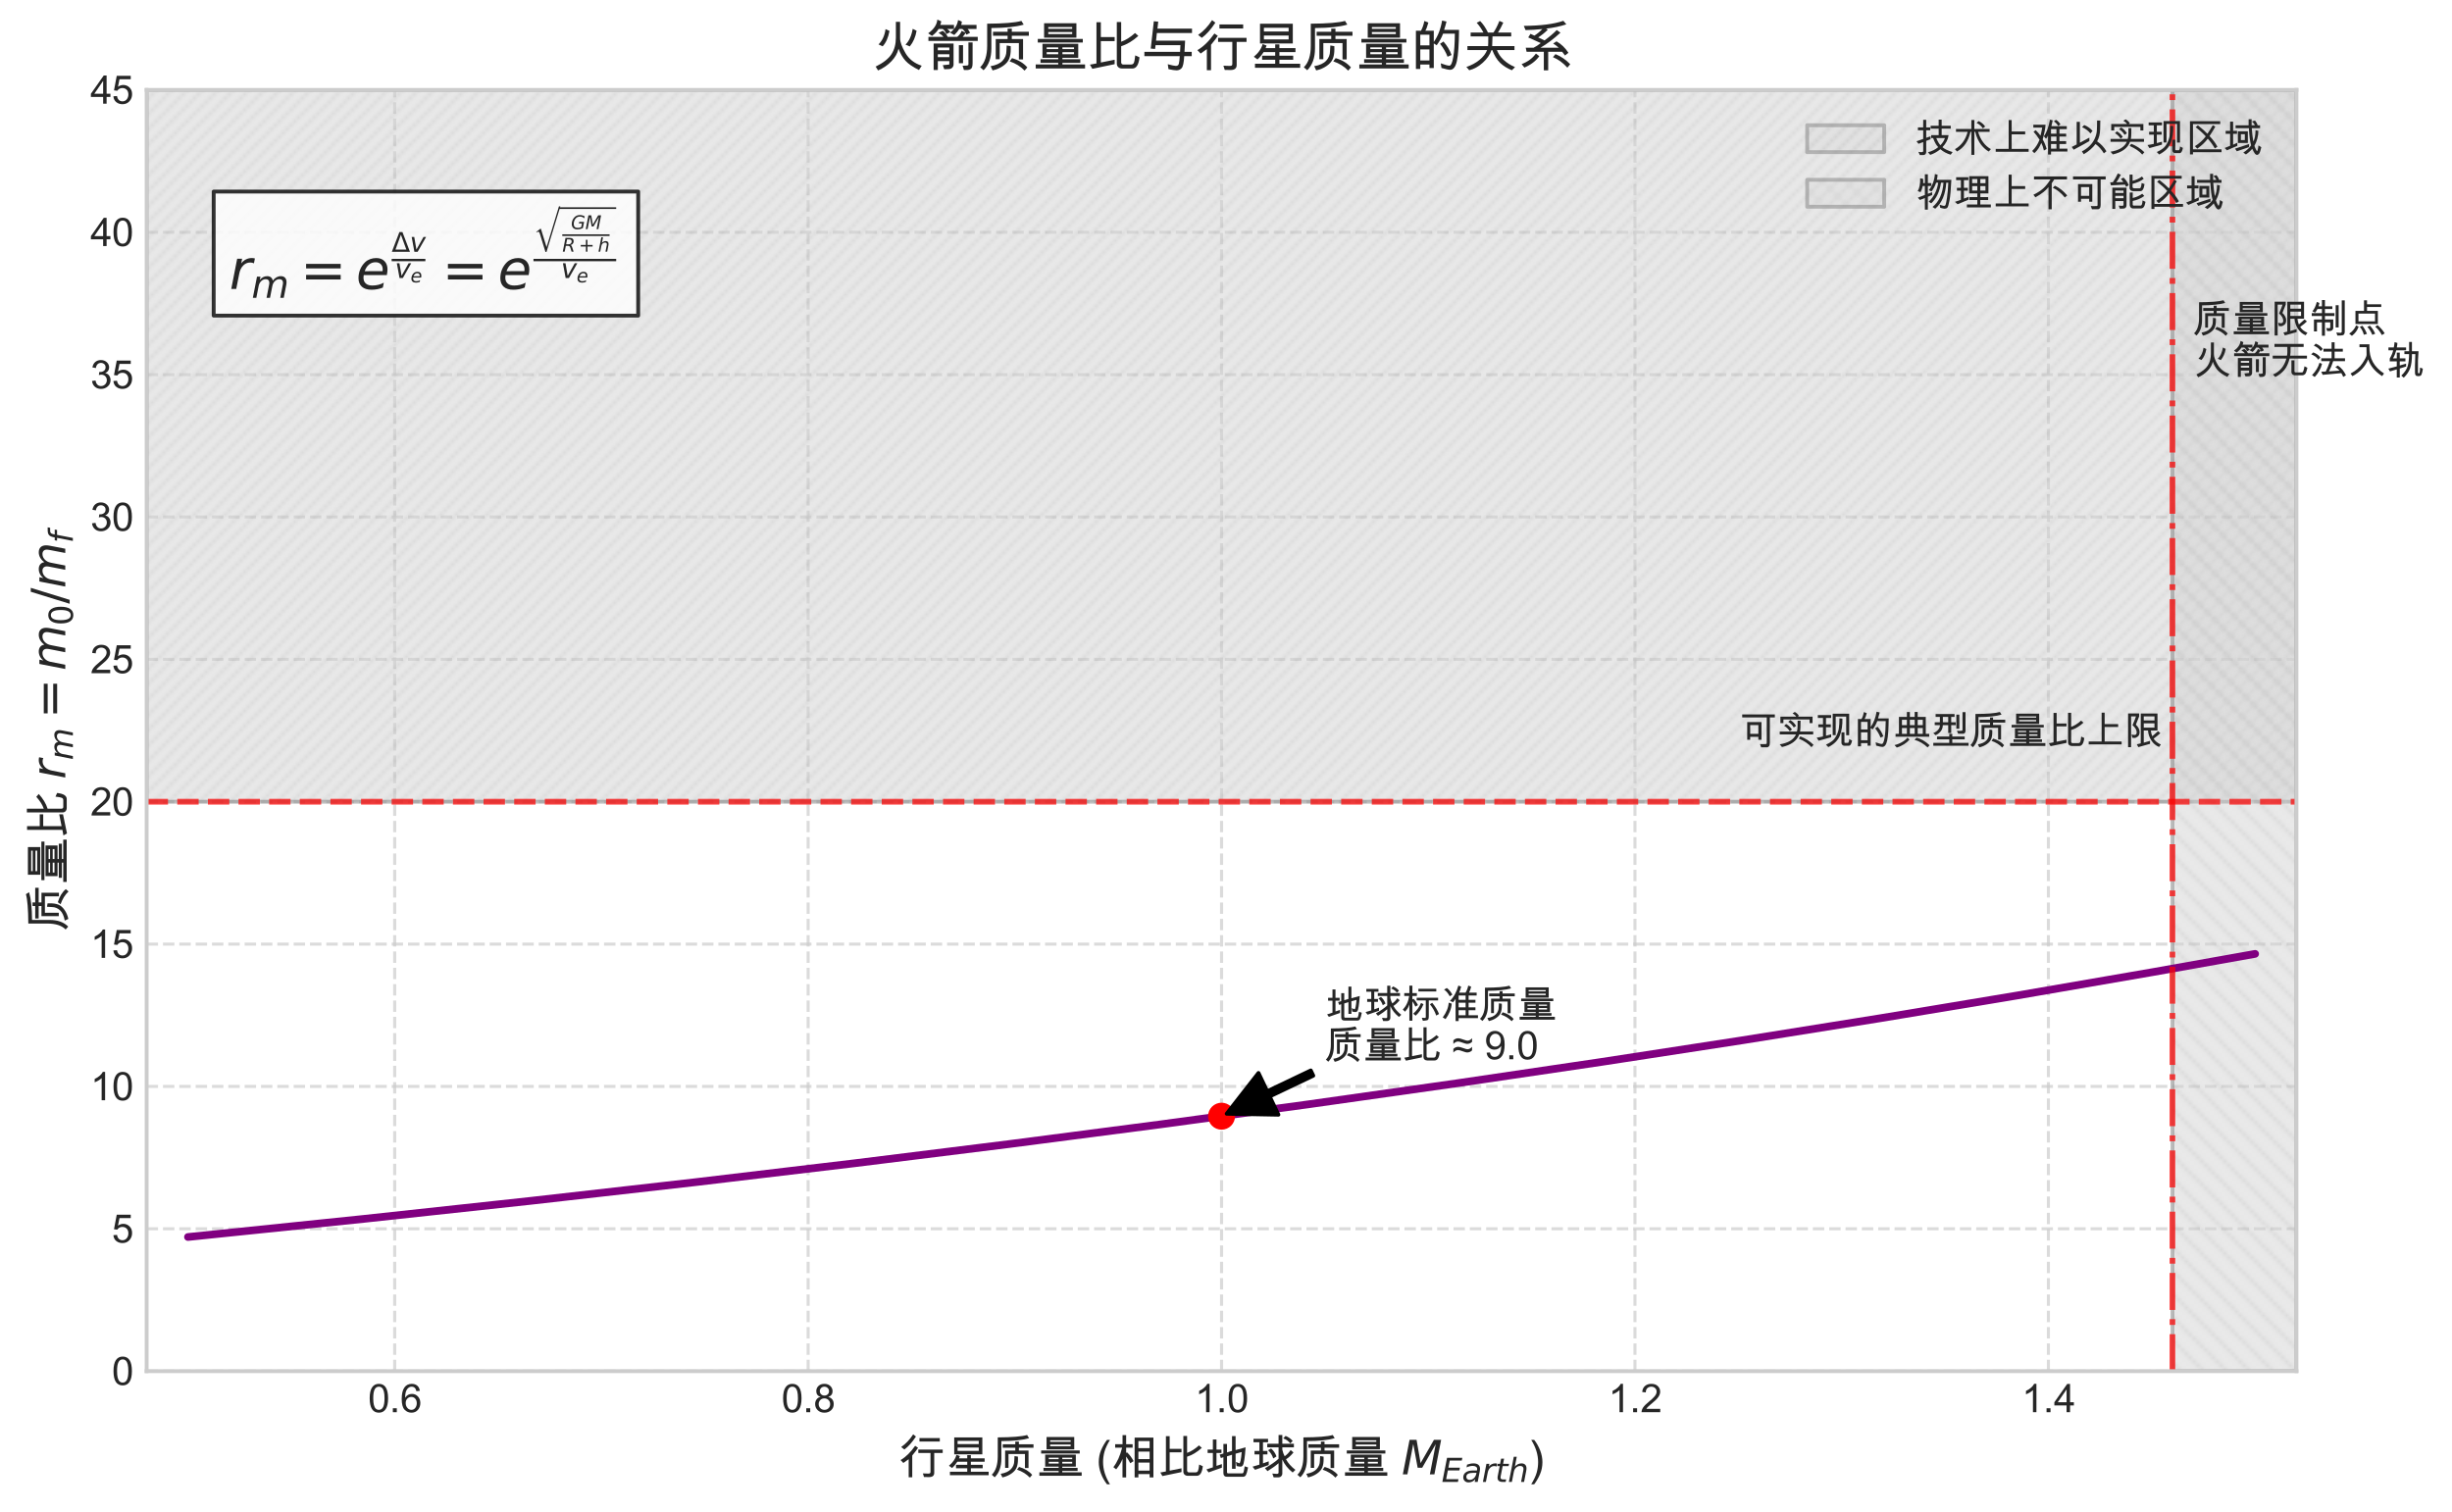 <?xml version="1.0" encoding="utf-8" standalone="no"?>
<!DOCTYPE svg PUBLIC "-//W3C//DTD SVG 1.1//EN"
  "http://www.w3.org/Graphics/SVG/1.1/DTD/svg11.dtd">
<svg xmlns:xlink="http://www.w3.org/1999/xlink" width="636.435pt" height="392.556pt" viewBox="0 0 636.435 392.556" xmlns="http://www.w3.org/2000/svg" version="1.1">
 <defs>
  <style type="text/css">*{stroke-linejoin: round; stroke-linecap: butt}</style>
 </defs>
 <g id="figure_1">
  <g id="patch_1">
   <path d="M 0 392.556 
L 636.435 392.556 
L 636.435 0 
L 0 0 
z
" style="fill: #ffffff"/>
  </g>
  <g id="axes_1">
   <g id="patch_2">
    <path d="M 38.062 355.986 
L 596.062 355.986 
L 596.062 23.346 
L 38.062 23.346 
z
" style="fill: #ffffff"/>
   </g>
   <g id="matplotlib.axis_1">
    <g id="xtick_1">
     <g id="line2d_1">
      <path d="M 102.446 355.986 
L 102.446 23.346 
" clip-path="url(#p29d1ade687)" style="fill: none; stroke-dasharray: 2.96,1.28; stroke-dashoffset: 0; stroke: #cccccc; stroke-opacity: 0.7; stroke-width: 0.8"/>
     </g>
     <g id="line2d_2"/>
     <g id="text_1">
      <!-- 0.6 -->
      <g style="fill: #262626" transform="translate(95.496 366.643) scale(0.1 -0.1)">
       <defs>
        <path id="ArialUnicodeMS-30" d="M 1778 4603 
Q 3272 4603 3272 2259 
Q 3272 1075 2886 498 
Q 2500 -78 1778 -78 
Q 288 -78 288 2259 
Q 288 3444 673 4023 
Q 1059 4603 1778 4603 
z
M 1778 384 
Q 2231 384 2462 823 
Q 2694 1263 2694 2259 
Q 2694 2953 2592 3351 
Q 2491 3750 2286 3945 
Q 2081 4141 1772 4141 
Q 1319 4141 1091 3694 
Q 863 3247 863 2259 
Q 863 1575 966 1175 
Q 1069 775 1272 579 
Q 1475 384 1778 384 
z
" transform="scale(0.016)"/>
        <path id="ArialUnicodeMS-2e" d="M 1209 0 
L 569 0 
L 569 641 
L 1209 641 
L 1209 0 
z
" transform="scale(0.016)"/>
        <path id="ArialUnicodeMS-36" d="M 838 2363 
Q 1225 2969 1941 2969 
Q 2503 2969 2897 2553 
Q 3291 2138 3291 1491 
Q 3291 838 2898 380 
Q 2506 -78 1856 -78 
Q 1197 -78 733 409 
Q 269 897 269 2144 
Q 269 3369 689 3986 
Q 1109 4603 1906 4603 
Q 2422 4603 2778 4315 
Q 3134 4028 3213 3463 
L 2650 3413 
Q 2497 4141 1875 4141 
Q 1444 4141 1134 3712 
Q 825 3284 825 2363 
L 838 2363 
z
M 1844 384 
Q 2231 384 2472 696 
Q 2713 1009 2713 1453 
Q 2713 1897 2472 2187 
Q 2231 2478 1825 2478 
Q 1453 2478 1184 2204 
Q 916 1931 916 1484 
Q 916 1028 1180 706 
Q 1444 384 1844 384 
z
" transform="scale(0.016)"/>
       </defs>
       <use xlink:href="#ArialUnicodeMS-30"/>
       <use xlink:href="#ArialUnicodeMS-2e" x="55.615"/>
       <use xlink:href="#ArialUnicodeMS-36" x="83.398"/>
      </g>
     </g>
    </g>
    <g id="xtick_2">
     <g id="line2d_3">
      <path d="M 209.754 355.986 
L 209.754 23.346 
" clip-path="url(#p29d1ade687)" style="fill: none; stroke-dasharray: 2.96,1.28; stroke-dashoffset: 0; stroke: #cccccc; stroke-opacity: 0.7; stroke-width: 0.8"/>
     </g>
     <g id="line2d_4"/>
     <g id="text_2">
      <!-- 0.8 -->
      <g style="fill: #262626" transform="translate(202.804 366.643) scale(0.1 -0.1)">
       <defs>
        <path id="ArialUnicodeMS-38" d="M 2425 2478 
Q 3284 2203 3284 1306 
Q 3284 716 2862 319 
Q 2441 -78 1778 -78 
Q 1109 -78 689 322 
Q 269 722 269 1325 
Q 269 1759 505 2084 
Q 741 2409 1141 2478 
L 1141 2491 
Q 453 2703 453 3419 
Q 453 3925 815 4264 
Q 1178 4603 1766 4603 
Q 2363 4603 2730 4253 
Q 3097 3903 3097 3406 
Q 3097 2731 2425 2491 
L 2425 2478 
z
M 1778 2700 
Q 2094 2700 2308 2901 
Q 2522 3103 2522 3406 
Q 2522 3716 2305 3928 
Q 2088 4141 1772 4141 
Q 1450 4141 1240 3931 
Q 1031 3722 1031 3438 
Q 1031 3097 1247 2898 
Q 1463 2700 1778 2700 
z
M 1778 384 
Q 2175 384 2440 640 
Q 2706 897 2706 1306 
Q 2706 1716 2432 1978 
Q 2159 2241 1766 2241 
Q 1356 2241 1100 1970 
Q 844 1700 844 1319 
Q 844 922 1108 653 
Q 1372 384 1778 384 
z
" transform="scale(0.016)"/>
       </defs>
       <use xlink:href="#ArialUnicodeMS-30"/>
       <use xlink:href="#ArialUnicodeMS-2e" x="55.615"/>
       <use xlink:href="#ArialUnicodeMS-38" x="83.398"/>
      </g>
     </g>
    </g>
    <g id="xtick_3">
     <g id="line2d_5">
      <path d="M 317.062 355.986 
L 317.062 23.346 
" clip-path="url(#p29d1ade687)" style="fill: none; stroke-dasharray: 2.96,1.28; stroke-dashoffset: 0; stroke: #cccccc; stroke-opacity: 0.7; stroke-width: 0.8"/>
     </g>
     <g id="line2d_6"/>
     <g id="text_3">
      <!-- 1.0 -->
      <g style="fill: #262626" transform="translate(310.112 366.643) scale(0.1 -0.1)">
       <defs>
        <path id="ArialUnicodeMS-31" d="M 2400 0 
L 1838 0 
L 1838 3584 
Q 1416 3184 709 2906 
L 709 3450 
Q 1681 3916 2034 4603 
L 2400 4603 
L 2400 0 
z
" transform="scale(0.016)"/>
       </defs>
       <use xlink:href="#ArialUnicodeMS-31"/>
       <use xlink:href="#ArialUnicodeMS-2e" x="55.615"/>
       <use xlink:href="#ArialUnicodeMS-30" x="83.398"/>
      </g>
     </g>
    </g>
    <g id="xtick_4">
     <g id="line2d_7">
      <path d="M 424.37 355.986 
L 424.37 23.346 
" clip-path="url(#p29d1ade687)" style="fill: none; stroke-dasharray: 2.96,1.28; stroke-dashoffset: 0; stroke: #cccccc; stroke-opacity: 0.7; stroke-width: 0.8"/>
     </g>
     <g id="line2d_8"/>
     <g id="text_4">
      <!-- 1.2 -->
      <g style="fill: #262626" transform="translate(417.42 366.643) scale(0.1 -0.1)">
       <defs>
        <path id="ArialUnicodeMS-32" d="M 3231 0 
L 197 0 
Q 197 388 467 784 
Q 738 1181 1478 1778 
Q 1931 2141 2287 2539 
Q 2644 2938 2644 3341 
Q 2644 3688 2398 3914 
Q 2153 4141 1778 4141 
Q 1400 4141 1144 3908 
Q 888 3675 884 3213 
L 306 3278 
Q 359 3922 764 4262 
Q 1169 4603 1791 4603 
Q 2466 4603 2842 4229 
Q 3219 3856 3219 3328 
Q 3219 2888 2901 2436 
Q 2584 1984 1638 1228 
Q 1141 831 978 544 
L 3231 544 
L 3231 0 
z
" transform="scale(0.016)"/>
       </defs>
       <use xlink:href="#ArialUnicodeMS-31"/>
       <use xlink:href="#ArialUnicodeMS-2e" x="55.615"/>
       <use xlink:href="#ArialUnicodeMS-32" x="83.398"/>
      </g>
     </g>
    </g>
    <g id="xtick_5">
     <g id="line2d_9">
      <path d="M 531.677 355.986 
L 531.677 23.346 
" clip-path="url(#p29d1ade687)" style="fill: none; stroke-dasharray: 2.96,1.28; stroke-dashoffset: 0; stroke: #cccccc; stroke-opacity: 0.7; stroke-width: 0.8"/>
     </g>
     <g id="line2d_10"/>
     <g id="text_5">
      <!-- 1.4 -->
      <g style="fill: #262626" transform="translate(524.727 366.643) scale(0.1 -0.1)">
       <defs>
        <path id="ArialUnicodeMS-34" d="M 3263 1094 
L 2644 1094 
L 2644 0 
L 2081 0 
L 2081 1094 
L 97 1094 
L 97 1613 
L 2181 4581 
L 2644 4581 
L 2644 1613 
L 3263 1613 
L 3263 1094 
z
M 2081 1613 
L 2081 3681 
L 2069 3681 
L 647 1613 
L 2081 1613 
z
" transform="scale(0.016)"/>
       </defs>
       <use xlink:href="#ArialUnicodeMS-31"/>
       <use xlink:href="#ArialUnicodeMS-2e" x="55.615"/>
       <use xlink:href="#ArialUnicodeMS-34" x="83.398"/>
      </g>
     </g>
    </g>
    <g id="text_6">
     <!-- 行星质量 (相比地球质量 $M_{Earth}$) -->
     <g style="fill: #262626" transform="translate(233.122 382.836) scale(0.12 -0.12)">
      <defs>
       <path id="ArialUnicodeMS-884c" d="M 2406 5113 
Q 1606 3906 838 3359 
L 409 3694 
Q 1353 4350 2028 5409 
L 2406 5113 
z
M 5631 4441 
L 2881 4441 
L 2881 4909 
L 5631 4909 
L 5631 4441 
z
M 2688 3597 
Q 2538 3313 1906 2553 
L 1906 -397 
L 1422 -397 
L 1422 2047 
Q 772 1578 703 1538 
L 325 1931 
Q 1372 2534 2297 3859 
L 2688 3597 
z
M 6022 2888 
L 4878 2888 
L 4878 206 
Q 4878 -372 4166 -372 
Q 3781 -372 3494 -359 
L 3341 128 
Q 3969 103 4069 103 
Q 4244 103 4308 154 
Q 4372 206 4372 341 
L 4372 2888 
L 2725 2888 
L 2725 3353 
L 6022 3353 
L 6022 2888 
z
" transform="scale(0.016)"/>
       <path id="ArialUnicodeMS-661f" d="M 5131 2706 
L 1331 2706 
L 1331 4991 
L 5131 4991 
L 5131 2706 
z
M 4647 4091 
L 4647 4525 
L 1784 4525 
L 1784 4091 
L 4647 4091 
z
M 4647 3175 
L 4647 3622 
L 1784 3622 
L 1784 3175 
L 4647 3175 
z
M 5984 -116 
L 750 -116 
L 750 353 
L 3091 353 
L 3091 819 
L 1575 819 
L 1575 1288 
L 3091 1288 
L 3091 1703 
L 1747 1703 
Q 1431 1203 1038 856 
L 616 1166 
Q 1409 1816 1638 2638 
L 2094 2463 
Q 2056 2328 1978 2169 
L 3091 2169 
L 3091 2597 
L 3578 2597 
L 3578 2169 
L 5441 2169 
L 5441 1703 
L 3578 1703 
L 3578 1288 
L 5178 1288 
L 5178 819 
L 3578 819 
L 3578 353 
L 5984 353 
L 5984 -116 
z
" transform="scale(0.016)"/>
       <path id="ArialUnicodeMS-8d28" d="M 5197 4891 
Q 3900 4506 1453 4494 
L 1453 2125 
Q 1453 488 550 -397 
L 159 -50 
Q 966 725 966 2450 
L 966 4997 
Q 3859 5013 4934 5319 
L 5197 4891 
z
M 5797 3597 
L 3822 3597 
L 3822 3219 
L 5125 3219 
L 5125 856 
L 4641 856 
L 4641 2753 
L 2419 2753 
L 2419 878 
L 1959 878 
L 1959 3219 
L 3334 3219 
L 3334 3597 
L 1644 3597 
L 1644 4063 
L 3334 4063 
L 3334 4428 
L 3822 4428 
L 3822 4063 
L 5797 4063 
L 5797 3597 
z
M 3694 2394 
Q 3700 2194 3700 2050 
Q 3700 1384 3520 931 
Q 3341 478 2814 107 
Q 2288 -263 1594 -416 
L 1363 72 
Q 2316 234 2755 712 
Q 3194 1191 3194 1813 
Q 3194 1953 3231 2472 
L 3694 2394 
z
M 5619 -72 
L 5300 -441 
Q 4628 275 3572 634 
L 3847 1006 
Q 4991 672 5619 -72 
z
" transform="scale(0.016)"/>
       <path id="ArialUnicodeMS-91cf" d="M 5056 3378 
L 1313 3378 
L 1313 5050 
L 5056 5050 
L 5056 3378 
z
M 4569 4403 
L 4569 4609 
L 1797 4609 
L 1797 4403 
L 4569 4403 
z
M 4569 3794 
L 4569 4031 
L 1797 4031 
L 1797 3794 
L 4569 3794 
z
M 5797 2816 
L 581 2816 
L 581 3231 
L 5797 3231 
L 5797 2816 
z
M 6059 -191 
L 341 -191 
L 341 275 
L 2950 275 
L 2950 459 
L 897 459 
L 897 878 
L 2950 878 
L 2950 1044 
L 1125 1044 
L 1125 2669 
L 5269 2669 
L 5269 1044 
L 3438 1044 
L 3438 878 
L 5509 878 
L 5509 459 
L 3438 459 
L 3438 275 
L 6059 275 
L 6059 -191 
z
M 4781 2053 
L 4781 2253 
L 3438 2253 
L 3438 2053 
L 4781 2053 
z
M 2950 2053 
L 2950 2253 
L 1613 2253 
L 1613 2053 
L 2950 2053 
z
M 4781 1459 
L 4781 1697 
L 3438 1697 
L 3438 1459 
L 4781 1459 
z
M 2950 1459 
L 2950 1697 
L 1613 1697 
L 1613 1459 
L 2950 1459 
z
" transform="scale(0.016)"/>
       <path id="ArialUnicodeMS-20" transform="scale(0.016)"/>
       <path id="ArialUnicodeMS-28" d="M 1900 -1344 
L 1497 -1344 
Q 978 -681 681 103 
Q 384 888 384 1656 
Q 384 2528 700 3275 
Q 1016 4022 1497 4659 
L 1900 4659 
Q 1344 3747 1155 3059 
Q 966 2372 966 1663 
Q 966 153 1900 -1344 
z
" transform="scale(0.016)"/>
       <path id="ArialUnicodeMS-76f8" d="M 3009 1791 
L 2566 1503 
Q 2322 1975 2003 2406 
L 2003 -416 
L 1509 -416 
L 1509 2094 
Q 1313 1497 659 678 
L 275 972 
Q 1053 1969 1459 3603 
L 519 3603 
L 519 4072 
L 1516 4072 
L 1516 5300 
L 2003 5300 
L 2003 4072 
L 2881 4072 
L 2881 3603 
L 2003 3603 
L 2003 2900 
L 2131 2975 
Q 2681 2434 3009 1791 
z
M 5691 -416 
L 5178 -416 
L 5178 38 
L 3659 38 
L 3659 -416 
L 3150 -416 
L 3150 4966 
L 5691 4966 
L 5691 -416 
z
M 5178 3547 
L 5178 4500 
L 3659 4500 
L 3659 3547 
L 5178 3547 
z
M 5178 2059 
L 5178 3078 
L 3659 3078 
L 3659 2059 
L 5178 2059 
z
M 5178 506 
L 5178 1594 
L 3659 1594 
L 3659 506 
L 5178 506 
z
" transform="scale(0.016)"/>
       <path id="ArialUnicodeMS-6bd4" d="M 6119 1100 
Q 5975 -197 5300 -197 
L 4103 -197 
Q 3828 -197 3658 -42 
Q 3488 113 3488 378 
L 3488 5191 
L 3994 5191 
L 3994 2906 
Q 4775 3172 5600 3916 
L 5984 3584 
Q 5013 2703 3994 2388 
L 3994 506 
Q 4022 269 4225 269 
L 5153 269 
Q 5375 269 5464 464 
Q 5553 659 5625 1325 
L 6119 1100 
z
M 3238 306 
L 653 -231 
L 378 250 
L 1131 391 
L 1131 5166 
L 1638 5166 
L 1638 3450 
L 3238 3450 
L 3238 2981 
L 1638 2981 
L 1638 500 
L 3238 819 
L 3238 306 
z
" transform="scale(0.016)"/>
       <path id="ArialUnicodeMS-5730" d="M 5984 934 
Q 5844 191 5708 -70 
Q 5572 -331 5288 -331 
L 3150 -331 
Q 2650 -331 2650 191 
L 2650 2316 
L 2309 2203 
L 2144 2669 
L 2650 2816 
L 2650 4109 
L 3138 4109 
L 3138 2963 
L 3816 3175 
L 3816 5172 
L 4300 5172 
L 4300 3284 
L 5650 3653 
Q 5584 2619 5482 1981 
Q 5381 1344 5267 1194 
Q 5153 1044 4972 1044 
Q 4759 1044 4434 1125 
L 4353 1678 
Q 4769 1497 4800 1497 
Q 4997 1497 5125 3016 
L 4300 2797 
L 4300 750 
L 3816 750 
L 3816 2650 
L 3138 2438 
L 3138 306 
Q 3138 134 3291 134 
L 5222 134 
Q 5363 134 5428 506 
L 5528 1088 
L 5984 934 
z
M 2444 903 
L 641 263 
L 359 666 
L 1228 947 
L 1228 2888 
L 519 2888 
L 519 3353 
L 1228 3353 
L 1228 4716 
L 1716 4716 
L 1716 3353 
L 2388 3353 
L 2388 2888 
L 1716 2888 
L 1716 1147 
L 2444 1388 
L 2444 903 
z
" transform="scale(0.016)"/>
       <path id="ArialUnicodeMS-7403" d="M 6138 603 
L 5766 250 
Q 4797 1016 4366 2009 
L 4366 84 
Q 4366 -106 4220 -254 
Q 4075 -403 3884 -403 
L 3194 -403 
L 3016 109 
Q 3400 63 3609 63 
Q 3859 63 3859 244 
L 3859 1509 
Q 3353 1047 2363 434 
L 2016 831 
Q 3172 1484 3859 2106 
L 3859 3653 
L 2328 3653 
L 2328 4134 
L 3859 4134 
L 3859 5319 
L 4366 5319 
L 4366 4134 
L 5931 4134 
L 5931 3653 
L 4366 3653 
L 4366 3328 
Q 4481 2806 4684 2450 
Q 5163 2781 5491 3291 
L 5875 2963 
Q 5344 2316 4863 2041 
Q 5291 1247 6138 603 
z
M 5766 4513 
L 5441 4184 
Q 5091 4650 4494 4863 
L 4806 5197 
Q 5400 4963 5766 4513 
z
M 2528 1259 
L 678 616 
L 341 1038 
Q 1128 1253 1269 1313 
L 1269 2700 
L 609 2700 
L 609 3163 
L 1269 3163 
L 1269 4341 
L 469 4341 
L 469 4800 
L 2438 4800 
L 2438 4341 
L 1753 4341 
L 1753 3163 
L 2356 3163 
L 2356 2700 
L 1753 2700 
L 1753 1484 
L 2528 1759 
L 2528 1259 
z
M 3578 2425 
L 3138 2150 
Q 2947 2791 2438 3263 
L 2847 3494 
Q 3341 3084 3578 2425 
z
" transform="scale(0.016)"/>
       <path id="DejaVuSans-Oblique-4d" d="M 1081 4666 
L 2028 4666 
L 2572 1522 
L 4378 4666 
L 5350 4666 
L 4441 0 
L 3828 0 
L 4622 4091 
L 2791 897 
L 2175 897 
L 1581 4103 
L 788 0 
L 172 0 
L 1081 4666 
z
" transform="scale(0.016)"/>
       <path id="DejaVuSans-Oblique-45" d="M 1081 4666 
L 4031 4666 
L 3928 4134 
L 1606 4134 
L 1338 2753 
L 3566 2753 
L 3463 2222 
L 1234 2222 
L 909 531 
L 3284 531 
L 3181 0 
L 172 0 
L 1081 4666 
z
" transform="scale(0.016)"/>
       <path id="DejaVuSans-Oblique-61" d="M 3438 1997 
L 3047 0 
L 2472 0 
L 2578 531 
Q 2325 219 2001 64 
Q 1678 -91 1281 -91 
Q 834 -91 548 182 
Q 263 456 263 884 
Q 263 1497 752 1853 
Q 1241 2209 2100 2209 
L 2900 2209 
L 2931 2363 
Q 2938 2388 2941 2417 
Q 2944 2447 2944 2509 
Q 2944 2788 2717 2942 
Q 2491 3097 2081 3097 
Q 1800 3097 1504 3025 
Q 1209 2953 897 2809 
L 997 3341 
Q 1322 3463 1633 3523 
Q 1944 3584 2234 3584 
Q 2853 3584 3176 3315 
Q 3500 3047 3500 2534 
Q 3500 2431 3484 2292 
Q 3469 2153 3438 1997 
z
M 2816 1759 
L 2241 1759 
Q 1534 1759 1195 1570 
Q 856 1381 856 984 
Q 856 709 1029 553 
Q 1203 397 1509 397 
Q 1978 397 2328 733 
Q 2678 1069 2791 1631 
L 2816 1759 
z
" transform="scale(0.016)"/>
       <path id="DejaVuSans-Oblique-72" d="M 2853 2969 
Q 2766 3016 2653 3041 
Q 2541 3066 2413 3066 
Q 1953 3066 1609 2717 
Q 1266 2369 1153 1784 
L 800 0 
L 225 0 
L 909 3500 
L 1484 3500 
L 1375 2956 
Q 1603 3259 1920 3421 
Q 2238 3584 2597 3584 
Q 2691 3584 2781 3573 
Q 2872 3563 2963 3538 
L 2853 2969 
z
" transform="scale(0.016)"/>
       <path id="DejaVuSans-Oblique-74" d="M 2706 3500 
L 2619 3053 
L 1472 3053 
L 1100 1153 
Q 1081 1047 1072 975 
Q 1063 903 1063 863 
Q 1063 663 1183 572 
Q 1303 481 1569 481 
L 2150 481 
L 2053 0 
L 1503 0 
Q 991 0 739 200 
Q 488 400 488 806 
Q 488 878 497 964 
Q 506 1050 525 1153 
L 897 3053 
L 409 3053 
L 500 3500 
L 978 3500 
L 1172 4494 
L 1747 4494 
L 1556 3500 
L 2706 3500 
z
" transform="scale(0.016)"/>
       <path id="DejaVuSans-Oblique-68" d="M 3566 2113 
L 3156 0 
L 2578 0 
L 2988 2091 
Q 3016 2238 3031 2350 
Q 3047 2463 3047 2528 
Q 3047 2791 2881 2937 
Q 2716 3084 2419 3084 
Q 1956 3084 1617 2771 
Q 1278 2459 1178 1941 
L 800 0 
L 225 0 
L 1172 4863 
L 1747 4863 
L 1375 2950 
Q 1594 3244 1934 3414 
Q 2275 3584 2650 3584 
Q 3113 3584 3367 3334 
Q 3622 3084 3622 2631 
Q 3622 2519 3608 2391 
Q 3594 2263 3566 2113 
z
" transform="scale(0.016)"/>
       <path id="ArialUnicodeMS-29" d="M 634 4659 
Q 1153 3997 1450 3212 
Q 1747 2428 1747 1656 
Q 1747 788 1431 41 
Q 1116 -706 634 -1344 
L 231 -1344 
Q 788 -431 977 255 
Q 1166 941 1166 1650 
Q 1166 3163 231 4659 
L 634 4659 
z
" transform="scale(0.016)"/>
      </defs>
      <use xlink:href="#ArialUnicodeMS-884c" transform="translate(0 0.484)"/>
      <use xlink:href="#ArialUnicodeMS-661f" transform="translate(100 0.484)"/>
      <use xlink:href="#ArialUnicodeMS-8d28" transform="translate(200 0.484)"/>
      <use xlink:href="#ArialUnicodeMS-91cf" transform="translate(300 0.484)"/>
      <use xlink:href="#ArialUnicodeMS-20" transform="translate(400 0.484)"/>
      <use xlink:href="#ArialUnicodeMS-28" transform="translate(427.783 0.484)"/>
      <use xlink:href="#ArialUnicodeMS-76f8" transform="translate(461.084 0.484)"/>
      <use xlink:href="#ArialUnicodeMS-6bd4" transform="translate(561.084 0.484)"/>
      <use xlink:href="#ArialUnicodeMS-5730" transform="translate(661.084 0.484)"/>
      <use xlink:href="#ArialUnicodeMS-7403" transform="translate(761.084 0.484)"/>
      <use xlink:href="#ArialUnicodeMS-8d28" transform="translate(861.084 0.484)"/>
      <use xlink:href="#ArialUnicodeMS-91cf" transform="translate(961.084 0.484)"/>
      <use xlink:href="#ArialUnicodeMS-20" transform="translate(1061.084 0.484)"/>
      <use xlink:href="#DejaVuSans-Oblique-4d" transform="translate(1088.867 0.484)"/>
      <use xlink:href="#DejaVuSans-Oblique-45" transform="translate(1175.146 -15.922) scale(0.7)"/>
      <use xlink:href="#DejaVuSans-Oblique-61" transform="translate(1219.375 -15.922) scale(0.7)"/>
      <use xlink:href="#DejaVuSans-Oblique-72" transform="translate(1262.271 -15.922) scale(0.7)"/>
      <use xlink:href="#DejaVuSans-Oblique-74" transform="translate(1291.05 -15.922) scale(0.7)"/>
      <use xlink:href="#DejaVuSans-Oblique-68" transform="translate(1318.496 -15.922) scale(0.7)"/>
      <use xlink:href="#ArialUnicodeMS-29" transform="translate(1365.596 0.484)"/>
     </g>
    </g>
   </g>
   <g id="matplotlib.axis_2">
    <g id="ytick_1">
     <g id="line2d_11">
      <path d="M 38.062 355.986 
L 596.062 355.986 
" clip-path="url(#p29d1ade687)" style="fill: none; stroke-dasharray: 2.96,1.28; stroke-dashoffset: 0; stroke: #cccccc; stroke-opacity: 0.7; stroke-width: 0.8"/>
     </g>
     <g id="line2d_12"/>
     <g id="text_7">
      <!-- 0 -->
      <g style="fill: #262626" transform="translate(29.001 359.565) scale(0.1 -0.1)">
       <use xlink:href="#ArialUnicodeMS-30"/>
      </g>
     </g>
    </g>
    <g id="ytick_2">
     <g id="line2d_13">
      <path d="M 38.062 319.026 
L 596.062 319.026 
" clip-path="url(#p29d1ade687)" style="fill: none; stroke-dasharray: 2.96,1.28; stroke-dashoffset: 0; stroke: #cccccc; stroke-opacity: 0.7; stroke-width: 0.8"/>
     </g>
     <g id="line2d_14"/>
     <g id="text_8">
      <!-- 5 -->
      <g style="fill: #262626" transform="translate(29.001 322.605) scale(0.1 -0.1)">
       <defs>
        <path id="ArialUnicodeMS-35" d="M 1013 2753 
Q 1431 3041 1881 3041 
Q 2453 3041 2878 2636 
Q 3303 2231 3303 1556 
Q 3303 875 2872 398 
Q 2441 -78 1741 -78 
Q 1169 -78 750 245 
Q 331 569 269 1203 
L 856 1247 
Q 928 813 1162 598 
Q 1397 384 1741 384 
Q 2169 384 2434 707 
Q 2700 1031 2700 1503 
Q 2700 1984 2428 2262 
Q 2156 2541 1728 2541 
Q 1188 2541 897 2100 
L 366 2163 
L 813 4519 
L 3084 4519 
L 3084 3975 
L 1259 3975 
L 1013 2753 
z
" transform="scale(0.016)"/>
       </defs>
       <use xlink:href="#ArialUnicodeMS-35"/>
      </g>
     </g>
    </g>
    <g id="ytick_3">
     <g id="line2d_15">
      <path d="M 38.062 282.066 
L 596.062 282.066 
" clip-path="url(#p29d1ade687)" style="fill: none; stroke-dasharray: 2.96,1.28; stroke-dashoffset: 0; stroke: #cccccc; stroke-opacity: 0.7; stroke-width: 0.8"/>
     </g>
     <g id="line2d_16"/>
     <g id="text_9">
      <!-- 10 -->
      <g style="fill: #262626" transform="translate(23.44 285.645) scale(0.1 -0.1)">
       <use xlink:href="#ArialUnicodeMS-31"/>
       <use xlink:href="#ArialUnicodeMS-30" x="55.615"/>
      </g>
     </g>
    </g>
    <g id="ytick_4">
     <g id="line2d_17">
      <path d="M 38.062 245.106 
L 596.062 245.106 
" clip-path="url(#p29d1ade687)" style="fill: none; stroke-dasharray: 2.96,1.28; stroke-dashoffset: 0; stroke: #cccccc; stroke-opacity: 0.7; stroke-width: 0.8"/>
     </g>
     <g id="line2d_18"/>
     <g id="text_10">
      <!-- 15 -->
      <g style="fill: #262626" transform="translate(23.44 248.685) scale(0.1 -0.1)">
       <use xlink:href="#ArialUnicodeMS-31"/>
       <use xlink:href="#ArialUnicodeMS-35" x="55.615"/>
      </g>
     </g>
    </g>
    <g id="ytick_5">
     <g id="line2d_19">
      <path d="M 38.062 208.146 
L 596.062 208.146 
" clip-path="url(#p29d1ade687)" style="fill: none; stroke-dasharray: 2.96,1.28; stroke-dashoffset: 0; stroke: #cccccc; stroke-opacity: 0.7; stroke-width: 0.8"/>
     </g>
     <g id="line2d_20"/>
     <g id="text_11">
      <!-- 20 -->
      <g style="fill: #262626" transform="translate(23.44 211.725) scale(0.1 -0.1)">
       <use xlink:href="#ArialUnicodeMS-32"/>
       <use xlink:href="#ArialUnicodeMS-30" x="55.615"/>
      </g>
     </g>
    </g>
    <g id="ytick_6">
     <g id="line2d_21">
      <path d="M 38.062 171.186 
L 596.062 171.186 
" clip-path="url(#p29d1ade687)" style="fill: none; stroke-dasharray: 2.96,1.28; stroke-dashoffset: 0; stroke: #cccccc; stroke-opacity: 0.7; stroke-width: 0.8"/>
     </g>
     <g id="line2d_22"/>
     <g id="text_12">
      <!-- 25 -->
      <g style="fill: #262626" transform="translate(23.44 174.765) scale(0.1 -0.1)">
       <use xlink:href="#ArialUnicodeMS-32"/>
       <use xlink:href="#ArialUnicodeMS-35" x="55.615"/>
      </g>
     </g>
    </g>
    <g id="ytick_7">
     <g id="line2d_23">
      <path d="M 38.062 134.226 
L 596.062 134.226 
" clip-path="url(#p29d1ade687)" style="fill: none; stroke-dasharray: 2.96,1.28; stroke-dashoffset: 0; stroke: #cccccc; stroke-opacity: 0.7; stroke-width: 0.8"/>
     </g>
     <g id="line2d_24"/>
     <g id="text_13">
      <!-- 30 -->
      <g style="fill: #262626" transform="translate(23.44 137.805) scale(0.1 -0.1)">
       <defs>
        <path id="ArialUnicodeMS-33" d="M 2425 2478 
Q 2850 2397 3067 2067 
Q 3284 1738 3284 1350 
Q 3284 725 2829 323 
Q 2375 -78 1741 -78 
Q 1134 -78 740 275 
Q 347 628 281 1209 
L 844 1288 
Q 928 834 1151 609 
Q 1375 384 1741 384 
Q 2134 384 2407 661 
Q 2681 938 2681 1338 
Q 2681 1722 2432 1975 
Q 2184 2228 1784 2228 
Q 1622 2228 1388 2169 
L 1453 2663 
Q 1678 2663 1809 2684 
Q 1941 2706 2103 2790 
Q 2266 2875 2372 3033 
Q 2478 3191 2478 3425 
Q 2478 3766 2251 3953 
Q 2025 4141 1728 4141 
Q 1388 4141 1173 3925 
Q 959 3709 903 3309 
L 341 3413 
Q 450 4009 823 4306 
Q 1197 4603 1716 4603 
Q 2288 4603 2670 4258 
Q 3053 3913 3053 3413 
Q 3053 2772 2425 2491 
L 2425 2478 
z
" transform="scale(0.016)"/>
       </defs>
       <use xlink:href="#ArialUnicodeMS-33"/>
       <use xlink:href="#ArialUnicodeMS-30" x="55.615"/>
      </g>
     </g>
    </g>
    <g id="ytick_8">
     <g id="line2d_25">
      <path d="M 38.062 97.266 
L 596.062 97.266 
" clip-path="url(#p29d1ade687)" style="fill: none; stroke-dasharray: 2.96,1.28; stroke-dashoffset: 0; stroke: #cccccc; stroke-opacity: 0.7; stroke-width: 0.8"/>
     </g>
     <g id="line2d_26"/>
     <g id="text_14">
      <!-- 35 -->
      <g style="fill: #262626" transform="translate(23.44 100.845) scale(0.1 -0.1)">
       <use xlink:href="#ArialUnicodeMS-33"/>
       <use xlink:href="#ArialUnicodeMS-35" x="55.615"/>
      </g>
     </g>
    </g>
    <g id="ytick_9">
     <g id="line2d_27">
      <path d="M 38.062 60.306 
L 596.062 60.306 
" clip-path="url(#p29d1ade687)" style="fill: none; stroke-dasharray: 2.96,1.28; stroke-dashoffset: 0; stroke: #cccccc; stroke-opacity: 0.7; stroke-width: 0.8"/>
     </g>
     <g id="line2d_28"/>
     <g id="text_15">
      <!-- 40 -->
      <g style="fill: #262626" transform="translate(23.44 63.885) scale(0.1 -0.1)">
       <use xlink:href="#ArialUnicodeMS-34"/>
       <use xlink:href="#ArialUnicodeMS-30" x="55.615"/>
      </g>
     </g>
    </g>
    <g id="ytick_10">
     <g id="line2d_29">
      <path d="M 38.062 23.346 
L 596.062 23.346 
" clip-path="url(#p29d1ade687)" style="fill: none; stroke-dasharray: 2.96,1.28; stroke-dashoffset: 0; stroke: #cccccc; stroke-opacity: 0.7; stroke-width: 0.8"/>
     </g>
     <g id="line2d_30"/>
     <g id="text_16">
      <!-- 45 -->
      <g style="fill: #262626" transform="translate(23.44 26.925) scale(0.1 -0.1)">
       <use xlink:href="#ArialUnicodeMS-34"/>
       <use xlink:href="#ArialUnicodeMS-35" x="55.615"/>
      </g>
     </g>
    </g>
    <g id="text_17">
     <!-- 质量比 $r_m = m_0/m_f$ -->
     <g style="fill: #262626" transform="translate(17.049 241.626) rotate(-90) scale(0.12 -0.12)">
      <defs>
       <path id="DejaVuSans-Oblique-6d" d="M 5747 2113 
L 5338 0 
L 4763 0 
L 5166 2094 
Q 5191 2228 5203 2325 
Q 5216 2422 5216 2491 
Q 5216 2772 5059 2928 
Q 4903 3084 4622 3084 
Q 4203 3084 3875 2770 
Q 3547 2456 3450 1953 
L 3066 0 
L 2491 0 
L 2900 2094 
Q 2925 2209 2937 2307 
Q 2950 2406 2950 2484 
Q 2950 2769 2794 2926 
Q 2638 3084 2363 3084 
Q 1938 3084 1609 2770 
Q 1281 2456 1184 1953 
L 800 0 
L 225 0 
L 909 3500 
L 1484 3500 
L 1375 2956 
Q 1609 3263 1923 3423 
Q 2238 3584 2597 3584 
Q 2978 3584 3223 3384 
Q 3469 3184 3519 2828 
Q 3781 3197 4126 3390 
Q 4472 3584 4856 3584 
Q 5306 3584 5551 3325 
Q 5797 3066 5797 2591 
Q 5797 2488 5784 2364 
Q 5772 2241 5747 2113 
z
" transform="scale(0.016)"/>
       <path id="DejaVuSans-3d" d="M 678 2906 
L 4684 2906 
L 4684 2381 
L 678 2381 
L 678 2906 
z
M 678 1631 
L 4684 1631 
L 4684 1100 
L 678 1100 
L 678 1631 
z
" transform="scale(0.016)"/>
       <path id="DejaVuSans-30" d="M 2034 4250 
Q 1547 4250 1301 3770 
Q 1056 3291 1056 2328 
Q 1056 1369 1301 889 
Q 1547 409 2034 409 
Q 2525 409 2770 889 
Q 3016 1369 3016 2328 
Q 3016 3291 2770 3770 
Q 2525 4250 2034 4250 
z
M 2034 4750 
Q 2819 4750 3233 4129 
Q 3647 3509 3647 2328 
Q 3647 1150 3233 529 
Q 2819 -91 2034 -91 
Q 1250 -91 836 529 
Q 422 1150 422 2328 
Q 422 3509 836 4129 
Q 1250 4750 2034 4750 
z
" transform="scale(0.016)"/>
       <path id="DejaVuSans-2f" d="M 1625 4666 
L 2156 4666 
L 531 -594 
L 0 -594 
L 1625 4666 
z
" transform="scale(0.016)"/>
       <path id="DejaVuSans-Oblique-66" d="M 3059 4863 
L 2969 4384 
L 2419 4384 
Q 2106 4384 1964 4261 
Q 1822 4138 1753 3809 
L 1691 3500 
L 2638 3500 
L 2553 3053 
L 1606 3053 
L 1013 0 
L 434 0 
L 1031 3053 
L 481 3053 
L 563 3500 
L 1113 3500 
L 1159 3744 
Q 1278 4363 1576 4613 
Q 1875 4863 2516 4863 
L 3059 4863 
z
" transform="scale(0.016)"/>
      </defs>
      <use xlink:href="#ArialUnicodeMS-8d28" transform="translate(0 0.891)"/>
      <use xlink:href="#ArialUnicodeMS-91cf" transform="translate(100 0.891)"/>
      <use xlink:href="#ArialUnicodeMS-6bd4" transform="translate(200 0.891)"/>
      <use xlink:href="#ArialUnicodeMS-20" transform="translate(300 0.891)"/>
      <use xlink:href="#DejaVuSans-Oblique-72" transform="translate(327.783 0.891)"/>
      <use xlink:href="#DejaVuSans-Oblique-6d" transform="translate(368.896 -15.516) scale(0.7)"/>
      <use xlink:href="#DejaVuSans-3d" transform="translate(459.302 0.891)"/>
      <use xlink:href="#DejaVuSans-Oblique-6d" transform="translate(562.573 0.891)"/>
      <use xlink:href="#DejaVuSans-30" transform="translate(659.985 -15.516) scale(0.7)"/>
      <use xlink:href="#DejaVuSans-2f" transform="translate(707.256 0.891)"/>
      <use xlink:href="#DejaVuSans-Oblique-6d" transform="translate(740.947 0.891)"/>
      <use xlink:href="#DejaVuSans-Oblique-66" transform="translate(838.359 -15.516) scale(0.7)"/>
     </g>
    </g>
   </g>
   <g id="PolyCollection_1">
    <path d="M 38.062 23.346 
L 38.062 208.146 
L 43.698 208.146 
L 49.335 208.146 
L 54.971 208.146 
L 60.607 208.146 
L 66.244 208.146 
L 71.88 208.146 
L 77.516 208.146 
L 83.153 208.146 
L 88.789 208.146 
L 94.426 208.146 
L 100.062 208.146 
L 105.698 208.146 
L 111.335 208.146 
L 116.971 208.146 
L 122.607 208.146 
L 128.244 208.146 
L 133.88 208.146 
L 139.516 208.146 
L 145.153 208.146 
L 150.789 208.146 
L 156.426 208.146 
L 162.062 208.146 
L 167.698 208.146 
L 173.335 208.146 
L 178.971 208.146 
L 184.607 208.146 
L 190.244 208.146 
L 195.88 208.146 
L 201.516 208.146 
L 207.153 208.146 
L 212.789 208.146 
L 218.426 208.146 
L 224.062 208.146 
L 229.698 208.146 
L 235.335 208.146 
L 240.971 208.146 
L 246.607 208.146 
L 252.244 208.146 
L 257.88 208.146 
L 263.516 208.146 
L 269.153 208.146 
L 274.789 208.146 
L 280.426 208.146 
L 286.062 208.146 
L 291.698 208.146 
L 297.335 208.146 
L 302.971 208.146 
L 308.607 208.146 
L 314.244 208.146 
L 319.88 208.146 
L 325.516 208.146 
L 331.153 208.146 
L 336.789 208.146 
L 342.426 208.146 
L 348.062 208.146 
L 353.698 208.146 
L 359.335 208.146 
L 364.971 208.146 
L 370.607 208.146 
L 376.244 208.146 
L 381.88 208.146 
L 387.516 208.146 
L 393.153 208.146 
L 398.789 208.146 
L 404.426 208.146 
L 410.062 208.146 
L 415.698 208.146 
L 421.335 208.146 
L 426.971 208.146 
L 432.607 208.146 
L 438.244 208.146 
L 443.88 208.146 
L 449.516 208.146 
L 455.153 208.146 
L 460.789 208.146 
L 466.426 208.146 
L 472.062 208.146 
L 477.698 208.146 
L 483.335 208.146 
L 488.971 208.146 
L 494.607 208.146 
L 500.244 208.146 
L 505.88 208.146 
L 511.516 208.146 
L 517.153 208.146 
L 522.789 208.146 
L 528.426 208.146 
L 534.062 208.146 
L 539.698 208.146 
L 545.335 208.146 
L 550.971 208.146 
L 556.607 208.146 
L 562.244 208.146 
L 567.88 208.146 
L 573.516 208.146 
L 579.153 208.146 
L 584.789 208.146 
L 590.426 208.146 
L 596.062 208.146 
L 596.062 23.346 
L 596.062 23.346 
L 590.426 23.346 
L 584.789 23.346 
L 579.153 23.346 
L 573.516 23.346 
L 567.88 23.346 
L 562.244 23.346 
L 556.607 23.346 
L 550.971 23.346 
L 545.335 23.346 
L 539.698 23.346 
L 534.062 23.346 
L 528.426 23.346 
L 522.789 23.346 
L 517.153 23.346 
L 511.516 23.346 
L 505.88 23.346 
L 500.244 23.346 
L 494.607 23.346 
L 488.971 23.346 
L 483.335 23.346 
L 477.698 23.346 
L 472.062 23.346 
L 466.426 23.346 
L 460.789 23.346 
L 455.153 23.346 
L 449.516 23.346 
L 443.88 23.346 
L 438.244 23.346 
L 432.607 23.346 
L 426.971 23.346 
L 421.335 23.346 
L 415.698 23.346 
L 410.062 23.346 
L 404.426 23.346 
L 398.789 23.346 
L 393.153 23.346 
L 387.516 23.346 
L 381.88 23.346 
L 376.244 23.346 
L 370.607 23.346 
L 364.971 23.346 
L 359.335 23.346 
L 353.698 23.346 
L 348.062 23.346 
L 342.426 23.346 
L 336.789 23.346 
L 331.153 23.346 
L 325.516 23.346 
L 319.88 23.346 
L 314.244 23.346 
L 308.607 23.346 
L 302.971 23.346 
L 297.335 23.346 
L 291.698 23.346 
L 286.062 23.346 
L 280.426 23.346 
L 274.789 23.346 
L 269.153 23.346 
L 263.516 23.346 
L 257.88 23.346 
L 252.244 23.346 
L 246.607 23.346 
L 240.971 23.346 
L 235.335 23.346 
L 229.698 23.346 
L 224.062 23.346 
L 218.426 23.346 
L 212.789 23.346 
L 207.153 23.346 
L 201.516 23.346 
L 195.88 23.346 
L 190.244 23.346 
L 184.607 23.346 
L 178.971 23.346 
L 173.335 23.346 
L 167.698 23.346 
L 162.062 23.346 
L 156.426 23.346 
L 150.789 23.346 
L 145.153 23.346 
L 139.516 23.346 
L 133.88 23.346 
L 128.244 23.346 
L 122.607 23.346 
L 116.971 23.346 
L 111.335 23.346 
L 105.698 23.346 
L 100.062 23.346 
L 94.426 23.346 
L 88.789 23.346 
L 83.153 23.346 
L 77.516 23.346 
L 71.88 23.346 
L 66.244 23.346 
L 60.607 23.346 
L 54.971 23.346 
L 49.335 23.346 
L 43.698 23.346 
L 38.062 23.346 
z
" clip-path="url(#p29d1ade687)" style="fill: url(#h3efa51999a); fill-opacity: 0.5; stroke: #808080; stroke-opacity: 0.5"/>
   </g>
   <g id="PolyCollection_2">
    <path d="M 563.87 23.346 
L 563.87 355.986 
L 596.062 355.986 
L 596.062 23.346 
L 596.062 23.346 
L 563.87 23.346 
z
" clip-path="url(#p29d1ade687)" style="fill: url(#h15daba09a6); fill-opacity: 0.5; stroke: #808080; stroke-opacity: 0.5"/>
   </g>
   <g id="line2d_31">
    <path d="M 48.793 321.155 
L 94.444 316.45 
L 137.947 311.746 
L 180.376 306.935 
L 221.731 302.022 
L 262.012 297.013 
L 301.218 291.916 
L 339.888 286.667 
L 378.02 281.265 
L 415.615 275.713 
L 452.136 270.098 
L 488.12 264.344 
L 523.567 258.454 
L 559.014 252.338 
L 585.331 247.648 
L 585.331 247.648 
" clip-path="url(#p29d1ade687)" style="fill: none; stroke: #800080; stroke-width: 2; stroke-linecap: round"/>
   </g>
   <g id="line2d_32">
    <defs>
     <path id="m1b77f82d16" d="M 0 3 
C 0.796 3 1.559 2.684 2.121 2.121 
C 2.684 1.559 3 0.796 3 0 
C 3 -0.796 2.684 -1.559 2.121 -2.121 
C 1.559 -2.684 0.796 -3 0 -3 
C -0.796 -3 -1.559 -2.684 -2.121 -2.121 
C -2.684 -1.559 -3 -0.796 -3 0 
C -3 0.796 -2.684 1.559 -2.121 2.121 
C -1.559 2.684 -0.796 3 0 3 
z
" style="stroke: #ff0000"/>
    </defs>
    <g clip-path="url(#p29d1ade687)">
     <use xlink:href="#m1b77f82d16" x="317.062" y="289.793" style="fill: #ff0000; stroke: #ff0000"/>
    </g>
   </g>
   <g id="line2d_33">
    <path d="M 38.062 208.146 
L 596.062 208.146 
" clip-path="url(#p29d1ade687)" style="fill: none; stroke-dasharray: 5.55,2.4; stroke-dashoffset: 0; stroke: #ff0000; stroke-opacity: 0.7; stroke-width: 1.5"/>
   </g>
   <g id="line2d_34">
    <path d="M 563.87 355.986 
L 563.87 23.346 
" clip-path="url(#p29d1ade687)" style="fill: none; stroke-dasharray: 9.6,2.4,1.5,2.4; stroke-dashoffset: 0; stroke: #ff0000; stroke-opacity: 0.7; stroke-width: 1.5"/>
   </g>
   <g id="patch_3">
    <path d="M 38.062 355.986 
L 38.062 23.346 
" style="fill: none; stroke: #cccccc; stroke-linejoin: miter; stroke-linecap: square"/>
   </g>
   <g id="patch_4">
    <path d="M 596.062 355.986 
L 596.062 23.346 
" style="fill: none; stroke: #cccccc; stroke-linejoin: miter; stroke-linecap: square"/>
   </g>
   <g id="patch_5">
    <path d="M 38.062 355.986 
L 596.062 355.986 
" style="fill: none; stroke: #cccccc; stroke-linejoin: miter; stroke-linecap: square"/>
   </g>
   <g id="patch_6">
    <path d="M 38.062 23.346 
L 596.062 23.346 
" style="fill: none; stroke: #cccccc; stroke-linejoin: miter; stroke-linecap: square"/>
   </g>
   <g id="patch_7">
    <path d="M 340.868 279.272 
Q 335.212 281.969 329.555 284.666 
L 331.815 289.405 
Q 325.108 289.28 318.401 289.154 
Q 322.525 283.864 326.65 278.574 
L 328.91 283.312 
Q 334.566 280.615 340.223 277.918 
L 340.868 279.272 
z
" style="stroke: #000000; stroke-linecap: round"/>
   </g>
   <g id="text_18">
    <!-- 地球标准质量 -->
    <g style="fill: #262626" transform="translate(343.889 264.427) scale(0.1 -0.1)">
     <defs>
      <path id="ArialUnicodeMS-6807" d="M 2597 2169 
L 2175 1931 
Q 2006 2331 1703 2772 
L 1691 2772 
L 1691 -353 
L 1203 -353 
L 1203 2253 
L 1191 2253 
Q 1022 1659 494 1106 
L 134 1453 
Q 966 2294 1172 3653 
L 372 3653 
L 372 4122 
L 1203 4122 
L 1203 5331 
L 1691 5331 
L 1691 4122 
L 2419 4122 
L 2419 3653 
L 1691 3653 
L 1691 3091 
L 1875 3206 
Q 2334 2725 2597 2169 
z
M 5569 4384 
L 2669 4384 
L 2669 4825 
L 5569 4825 
L 5569 4384 
z
M 5863 2931 
L 4353 2931 
L 4353 422 
Q 4353 78 4300 -64 
Q 4247 -206 4150 -261 
Q 4053 -316 3397 -378 
L 3219 116 
L 3756 91 
Q 3866 91 3866 281 
L 3866 2931 
L 2388 2931 
L 2388 3372 
L 5863 3372 
L 5863 2931 
z
M 6016 728 
L 5556 481 
Q 5247 1438 4531 2309 
L 4909 2547 
Q 5678 1606 6016 728 
z
M 3494 2316 
Q 3028 1181 2222 459 
L 1825 781 
Q 2694 1544 3097 2528 
L 3494 2316 
z
" transform="scale(0.016)"/>
      <path id="ArialUnicodeMS-51c6" d="M 6081 56 
L 2944 56 
L 2944 -416 
L 2450 -416 
L 2450 3181 
Q 2297 2922 2028 2638 
L 1538 2859 
Q 2488 3813 2900 5344 
L 3353 5172 
Q 3178 4503 3028 4197 
L 4072 4197 
Q 4394 4750 4500 5338 
L 4972 5172 
Q 4900 4766 4641 4197 
L 5869 4197 
L 5869 3731 
L 4563 3731 
L 4563 3034 
L 5672 3034 
L 5672 2566 
L 4563 2566 
L 4563 1813 
L 5672 1813 
L 5672 1344 
L 4563 1344 
L 4563 525 
L 6081 525 
L 6081 56 
z
M 4078 3034 
L 4078 3731 
L 2944 3731 
L 2944 3034 
L 4078 3034 
z
M 4078 1813 
L 4078 2566 
L 2944 2566 
L 2944 1813 
L 4078 1813 
z
M 4078 525 
L 4078 1344 
L 2944 1344 
L 2944 525 
L 4078 525 
z
M 1931 3878 
L 1503 3603 
Q 1103 4347 581 4684 
L 1025 4947 
Q 1456 4669 1931 3878 
z
M 1825 2413 
Q 1728 1144 825 -97 
L 366 172 
Q 1266 1400 1331 2572 
L 1825 2413 
z
" transform="scale(0.016)"/>
     </defs>
     <use xlink:href="#ArialUnicodeMS-5730"/>
     <use xlink:href="#ArialUnicodeMS-7403" x="100"/>
     <use xlink:href="#ArialUnicodeMS-6807" x="200"/>
     <use xlink:href="#ArialUnicodeMS-51c6" x="300"/>
     <use xlink:href="#ArialUnicodeMS-8d28" x="400"/>
     <use xlink:href="#ArialUnicodeMS-91cf" x="500"/>
    </g>
    <!-- 质量比 ≈ 9.0 -->
    <g style="fill: #262626" transform="translate(343.889 275.009) scale(0.1 -0.1)">
     <defs>
      <path id="ArialUnicodeMS-2248" d="M 3384 2822 
Q 3047 2491 2572 2491 
Q 2391 2491 1884 2678 
Q 1338 2881 1125 2881 
Q 728 2881 353 2484 
L 353 3059 
Q 681 3406 1172 3406 
Q 1391 3406 1984 3191 
Q 2478 3016 2631 3016 
Q 3047 3016 3384 3413 
L 3384 2822 
z
M 3384 1434 
Q 3047 1100 2572 1100 
Q 2391 1100 1884 1288 
Q 1338 1491 1125 1491 
Q 728 1491 353 1094 
L 353 1672 
Q 681 2016 1172 2016 
Q 1391 2016 1984 1803 
Q 2478 1625 2631 1625 
Q 3047 1625 3384 2022 
L 3384 1434 
z
" transform="scale(0.016)"/>
      <path id="ArialUnicodeMS-39" d="M 2713 2156 
Q 2547 1888 2258 1722 
Q 1969 1556 1631 1556 
Q 1066 1556 670 1970 
Q 275 2384 275 3053 
Q 275 3734 678 4168 
Q 1081 4603 1716 4603 
Q 2353 4603 2818 4106 
Q 3284 3609 3284 2388 
Q 3284 1147 2859 534 
Q 2434 -78 1644 -78 
Q 1128 -78 781 205 
Q 434 488 359 1063 
L 897 1106 
Q 1025 384 1656 384 
Q 2175 384 2450 857 
Q 2725 1331 2725 2156 
L 2713 2156 
z
M 1766 2047 
Q 2178 2047 2420 2339 
Q 2663 2631 2663 3078 
Q 2663 3531 2414 3836 
Q 2166 4141 1778 4141 
Q 1388 4141 1119 3817 
Q 850 3494 850 3034 
Q 850 2600 1114 2323 
Q 1378 2047 1766 2047 
z
" transform="scale(0.016)"/>
     </defs>
     <use xlink:href="#ArialUnicodeMS-8d28"/>
     <use xlink:href="#ArialUnicodeMS-91cf" x="100"/>
     <use xlink:href="#ArialUnicodeMS-6bd4" x="200"/>
     <use xlink:href="#ArialUnicodeMS-20" x="300"/>
     <use xlink:href="#ArialUnicodeMS-2248" x="327.783"/>
     <use xlink:href="#ArialUnicodeMS-20" x="386.182"/>
     <use xlink:href="#ArialUnicodeMS-39" x="413.965"/>
     <use xlink:href="#ArialUnicodeMS-2e" x="469.58"/>
     <use xlink:href="#ArialUnicodeMS-30" x="497.363"/>
    </g>
   </g>
   <g id="text_19">
    <!-- 可实现的典型质量比上限 -->
    <g style="fill: #262626" transform="translate(451.196 193.362) scale(0.1 -0.1)">
     <defs>
      <path id="ArialUnicodeMS-53ef" d="M 5925 4434 
L 5113 4434 
L 5113 306 
Q 5113 -88 4969 -248 
Q 4825 -409 4678 -409 
L 3700 -409 
L 3513 122 
Q 3706 100 3872 103 
L 4481 116 
Q 4609 116 4609 269 
L 4609 4434 
L 628 4434 
L 628 4922 
L 5925 4922 
L 5925 4434 
z
M 3756 813 
L 3250 813 
L 3250 1288 
L 1925 1288 
L 1925 813 
L 1441 813 
L 1441 3681 
L 3756 3681 
L 3756 813 
z
M 3250 1772 
L 3250 3194 
L 1925 3194 
L 1925 1772 
L 3250 1772 
z
" transform="scale(0.016)"/>
      <path id="ArialUnicodeMS-5b9e" d="M 5791 3513 
L 5306 3513 
L 5306 4103 
L 1063 4103 
L 1063 3513 
L 575 3513 
L 575 4569 
L 3144 4569 
Q 2956 4859 2547 5094 
L 2913 5325 
Q 3375 5066 3591 4666 
L 3384 4581 
L 3384 4569 
L 5791 4569 
L 5791 3513 
z
M 3122 3066 
L 2741 2803 
Q 2453 3331 1856 3731 
L 2181 4006 
Q 2759 3669 3122 3066 
z
M 5894 1684 
L 3634 1684 
Q 3063 131 831 -366 
L 469 72 
Q 2528 400 3109 1684 
L 469 1684 
L 469 2150 
L 3256 2150 
Q 3366 2500 3366 3022 
L 3366 3903 
L 3847 3903 
Q 3847 2459 3756 2150 
L 5894 2150 
L 5894 1684 
z
M 2450 2478 
L 2100 2188 
Q 1769 2722 1191 3084 
L 1503 3372 
Q 2100 3031 2450 2478 
z
M 5947 -13 
L 5613 -391 
Q 4900 422 3566 1006 
L 3816 1363 
Q 5075 866 5947 -13 
z
" transform="scale(0.016)"/>
      <path id="ArialUnicodeMS-73b0" d="M 5484 1556 
Q 5263 1538 4997 1550 
L 4997 4575 
L 3297 4575 
L 3297 1563 
L 2809 1563 
L 2809 5044 
L 5484 5044 
L 5484 1556 
z
M 2559 1222 
L 525 659 
L 213 1159 
Q 791 1231 1234 1350 
L 1234 2841 
L 475 2841 
L 475 3309 
L 1234 3309 
L 1234 4353 
L 397 4353 
L 397 4819 
L 2559 4819 
L 2559 4353 
L 1722 4353 
L 1722 3309 
L 2503 3309 
L 2503 2841 
L 1722 2841 
L 1722 1472 
L 2559 1697 
L 2559 1222 
z
M 4384 4244 
Q 4434 2706 3982 1523 
Q 3531 341 2100 -378 
L 1722 19 
Q 2313 288 2708 588 
Q 3103 888 3404 1466 
Q 3706 2044 3804 2667 
Q 3903 3291 3903 4288 
L 4384 4244 
z
M 5953 691 
Q 5788 -153 5447 -153 
L 4666 -153 
Q 4506 -153 4368 -12 
Q 4231 128 4231 300 
L 4231 2016 
L 4716 2016 
L 4716 384 
Q 4744 313 4838 313 
L 5319 313 
Q 5341 319 5400 461 
Q 5459 603 5459 609 
L 5484 922 
L 5953 691 
z
" transform="scale(0.016)"/>
      <path id="ArialUnicodeMS-7684" d="M 5644 4281 
Q 5619 1694 5395 673 
Q 5172 -347 4606 -347 
Q 4350 -347 3609 -134 
L 3525 403 
Q 4247 134 4531 134 
Q 4806 134 4976 1142 
Q 5147 2150 5159 3841 
L 3794 3841 
Q 3550 3166 3053 2497 
L 2719 2713 
L 2719 -147 
L 2216 -147 
L 2216 269 
L 1153 269 
L 1153 -250 
L 647 -250 
L 647 4184 
L 1234 4184 
Q 1494 4644 1625 5313 
L 2088 5125 
Q 1903 4444 1741 4184 
L 2719 4184 
L 2719 2881 
Q 3431 3888 3681 5363 
L 4191 5247 
Q 4106 4869 3916 4281 
L 5644 4281 
z
M 2216 2484 
L 2216 3719 
L 1153 3719 
L 1153 2484 
L 2216 2484 
z
M 2216 738 
L 2216 2016 
L 1153 2016 
L 1153 738 
L 2216 738 
z
M 4775 1369 
L 4313 1166 
Q 4034 1925 3444 2669 
L 3841 2931 
Q 4484 2191 4775 1369 
z
" transform="scale(0.016)"/>
      <path id="ArialUnicodeMS-5178" d="M 5966 1306 
L 506 1306 
L 506 1772 
L 1056 1772 
L 1056 4525 
L 2344 4525 
L 2344 5319 
L 2828 5319 
L 2828 4525 
L 3609 4525 
L 3609 5331 
L 4097 5331 
L 4097 4525 
L 5409 4525 
L 5409 1772 
L 5966 1772 
L 5966 1306 
z
M 4922 3188 
L 4922 4056 
L 4097 4056 
L 4097 3188 
L 4922 3188 
z
M 3609 3188 
L 3609 4056 
L 2828 4056 
L 2828 3188 
L 3609 3188 
z
M 2344 3188 
L 2344 4056 
L 1544 4056 
L 1544 3188 
L 2344 3188 
z
M 4922 1772 
L 4922 2719 
L 4097 2719 
L 4097 1772 
L 4922 1772 
z
M 3609 1772 
L 3609 2719 
L 2828 2719 
L 2828 1772 
L 3609 1772 
z
M 2344 1772 
L 2344 2719 
L 1544 2719 
L 1544 1772 
L 2344 1772 
z
M 2772 844 
Q 2019 -34 709 -453 
L 331 -50 
Q 947 84 1548 428 
Q 2150 772 2438 1172 
L 2772 844 
z
M 6034 -72 
L 5703 -434 
Q 4772 466 3578 806 
L 3916 1153 
Q 4934 916 6034 -72 
z
" transform="scale(0.016)"/>
      <path id="ArialUnicodeMS-578b" d="M 5606 2303 
Q 5606 1791 5172 1791 
L 4409 1791 
L 4206 2278 
Q 4641 2253 4716 2259 
L 5019 2278 
Q 5119 2288 5119 2456 
L 5119 5294 
L 5606 5294 
L 5606 2303 
z
M 4019 3188 
L 3284 3188 
L 3284 1906 
L 2797 1906 
L 2797 3188 
L 1925 3188 
Q 1897 2078 744 1550 
L 378 1894 
Q 922 2128 1201 2484 
Q 1481 2841 1453 3188 
L 609 3188 
L 609 3653 
L 1447 3653 
L 1447 4525 
L 756 4525 
L 756 4991 
L 3828 4991 
L 3828 4525 
L 3284 4525 
L 3284 3653 
L 4019 3653 
L 4019 3188 
z
M 2797 3653 
L 2797 4525 
L 1931 4525 
L 1931 3653 
L 2797 3653 
z
M 4603 2606 
L 4116 2606 
L 4116 4891 
L 4603 4891 
L 4603 2606 
z
M 6100 -159 
L 378 -159 
L 378 313 
L 2969 313 
L 2969 878 
L 984 878 
L 984 1344 
L 2969 1344 
L 2969 1778 
L 3456 1778 
L 3456 1344 
L 5472 1344 
L 5472 878 
L 3456 878 
L 3456 313 
L 6100 313 
L 6100 -159 
z
" transform="scale(0.016)"/>
      <path id="ArialUnicodeMS-4e0a" d="M 5931 63 
L 588 63 
L 588 531 
L 2688 531 
L 2688 5209 
L 3175 5209 
L 3175 3353 
L 5369 3353 
L 5369 2888 
L 3175 2888 
L 3175 531 
L 5931 531 
L 5931 63 
z
" transform="scale(0.016)"/>
      <path id="ArialUnicodeMS-9650" d="M 1991 3263 
Q 2597 2684 2597 2075 
Q 2597 1563 2301 1334 
Q 2006 1106 1747 1106 
Q 1641 1106 1409 1141 
L 1294 1672 
Q 1609 1594 1753 1594 
Q 2125 1594 2125 2016 
Q 2125 2588 1447 3181 
Q 1903 4238 2009 4609 
L 1216 4609 
L 1216 -391 
L 728 -391 
L 728 5088 
L 2528 5088 
L 2528 4616 
L 1991 3263 
z
M 6047 44 
L 5753 -359 
Q 4978 -38 4504 692 
Q 4031 1422 3956 2316 
L 3272 2316 
L 3272 341 
L 4294 641 
L 4294 153 
L 2388 -384 
L 2150 78 
L 2784 231 
L 2784 5075 
L 5497 5075 
L 5497 2316 
L 4416 2316 
Q 4469 1834 4653 1388 
L 5594 2216 
L 5959 1881 
Q 5622 1544 4872 997 
Q 5216 406 6047 44 
z
M 5013 3950 
L 5013 4609 
L 3272 4609 
L 3272 3950 
L 5013 3950 
z
M 5013 2778 
L 5013 3481 
L 3272 3481 
L 3272 2778 
L 5013 2778 
z
" transform="scale(0.016)"/>
     </defs>
     <use xlink:href="#ArialUnicodeMS-53ef"/>
     <use xlink:href="#ArialUnicodeMS-5b9e" x="100"/>
     <use xlink:href="#ArialUnicodeMS-73b0" x="200"/>
     <use xlink:href="#ArialUnicodeMS-7684" x="300"/>
     <use xlink:href="#ArialUnicodeMS-5178" x="400"/>
     <use xlink:href="#ArialUnicodeMS-578b" x="500"/>
     <use xlink:href="#ArialUnicodeMS-8d28" x="600"/>
     <use xlink:href="#ArialUnicodeMS-91cf" x="700"/>
     <use xlink:href="#ArialUnicodeMS-6bd4" x="800"/>
     <use xlink:href="#ArialUnicodeMS-4e0a" x="900"/>
     <use xlink:href="#ArialUnicodeMS-9650" x="1000"/>
    </g>
   </g>
   <g id="text_20">
    <!-- 质量限制点 -->
    <g style="fill: #262626" transform="translate(569.235 86.467) scale(0.1 -0.1)">
     <defs>
      <path id="ArialUnicodeMS-5236" d="M 4184 2766 
L 2638 2766 
L 2638 2203 
L 3988 2203 
L 3988 775 
Q 3959 578 3812 459 
Q 3666 341 3477 333 
Q 3288 325 3003 325 
L 2841 806 
L 3366 781 
Q 3500 819 3500 891 
L 3500 1734 
L 2638 1734 
L 2638 -434 
L 2150 -434 
L 2150 1734 
L 1344 1734 
L 1344 263 
L 856 263 
L 856 2203 
L 2150 2203 
L 2150 2766 
L 494 2766 
L 494 3231 
L 2150 3231 
L 2150 3897 
L 1428 3897 
Q 1163 3428 1044 3309 
L 603 3531 
Q 1059 4038 1319 5050 
L 1741 4884 
Q 1722 4716 1606 4341 
L 2150 4341 
L 2150 5350 
L 2638 5350 
L 2638 4341 
L 3841 4341 
L 3841 3897 
L 2638 3897 
L 2638 3231 
L 4184 3231 
L 4184 2766 
z
M 5850 213 
Q 5850 -81 5719 -234 
Q 5588 -388 5228 -397 
L 4653 -409 
L 4488 84 
Q 4997 38 5106 38 
Q 5363 38 5363 231 
L 5363 5306 
L 5850 5306 
L 5850 213 
z
M 4863 909 
L 4378 909 
L 4378 4513 
L 4863 4513 
L 4863 909 
z
" transform="scale(0.016)"/>
      <path id="ArialUnicodeMS-70b9" d="M 5522 4225 
L 3213 4225 
L 3213 3597 
L 4972 3597 
L 4972 1459 
L 1338 1459 
L 1338 3597 
L 2725 3597 
L 2725 5313 
L 3213 5313 
L 3213 4666 
L 5522 4666 
L 5522 4225 
z
M 4513 1900 
L 4513 3156 
L 1825 3156 
L 1825 1900 
L 4513 1900 
z
M 6081 -56 
L 5619 -325 
Q 5188 509 4544 1031 
L 4922 1288 
Q 5672 631 6081 -56 
z
M 1856 1044 
Q 1550 141 763 -453 
L 319 -91 
Q 1059 356 1447 1247 
L 1850 1044 
L 1856 1044 
z
M 4538 -109 
L 4072 -288 
Q 3759 481 3272 997 
L 3681 1197 
Q 4216 653 4538 -109 
z
M 3200 -134 
L 2700 -275 
Q 2519 444 2047 1013 
L 2463 1184 
Q 2925 600 3200 -134 
z
" transform="scale(0.016)"/>
     </defs>
     <use xlink:href="#ArialUnicodeMS-8d28"/>
     <use xlink:href="#ArialUnicodeMS-91cf" x="100"/>
     <use xlink:href="#ArialUnicodeMS-9650" x="200"/>
     <use xlink:href="#ArialUnicodeMS-5236" x="300"/>
     <use xlink:href="#ArialUnicodeMS-70b9" x="400"/>
    </g>
    <!-- 火箭无法入轨 -->
    <g style="fill: #262626" transform="translate(569.235 97.266) scale(0.1 -0.1)">
     <defs>
      <path id="ArialUnicodeMS-706b" d="M 5881 128 
L 5563 -372 
Q 4475 172 3995 709 
Q 3516 1247 3194 2094 
Q 3025 1338 2389 661 
Q 1753 -16 825 -422 
L 544 25 
Q 1866 672 2377 1462 
Q 2888 2253 2888 3378 
L 2888 5216 
L 3378 5216 
L 3378 3297 
Q 3378 2656 4000 1592 
Q 4622 528 5881 128 
z
M 5288 4178 
Q 5103 3100 4500 2363 
L 4000 2572 
Q 4625 3172 4838 4403 
L 5288 4178 
z
M 2150 4159 
Q 1928 2984 1356 2375 
L 878 2597 
Q 1534 3238 1691 4366 
L 2150 4159 
z
" transform="scale(0.016)"/>
      <path id="ArialUnicodeMS-7bad" d="M 3372 4391 
L 2584 4391 
L 2584 4384 
Q 2859 4184 2950 4025 
Q 2666 3863 2491 3794 
Q 2328 4225 2053 4391 
L 1588 4391 
Q 1394 4025 831 3584 
Q 641 3691 384 3884 
Q 1369 4588 1441 5472 
Q 1475 5469 1888 5281 
Q 1888 5091 1778 4856 
L 3372 4856 
L 3372 4391 
z
M 6125 3003 
L 409 3003 
L 409 3469 
L 2150 3469 
Q 2009 3681 1581 3938 
Q 1747 4013 2069 4172 
Q 2438 3916 2644 3469 
L 3750 3469 
Q 4106 3756 4263 4172 
L 4684 3969 
L 4697 3981 
Q 4572 4197 4341 4391 
L 3981 4391 
Q 3763 4019 3406 3688 
Q 3369 3697 2919 3956 
Q 3744 4591 3841 5416 
Q 4025 5363 4281 5241 
Q 4259 4984 4206 4856 
L 5984 4856 
L 5984 4391 
L 4953 4391 
Q 5088 4238 5234 3944 
Q 4984 3797 4800 3725 
Q 4766 3838 4709 3938 
Q 4628 3734 4378 3469 
L 6125 3469 
L 6125 3003 
z
M 5528 441 
Q 5528 -116 5326 -244 
Q 5125 -372 4928 -372 
L 4525 -372 
L 4366 122 
Q 4672 131 4858 147 
Q 5044 163 5044 275 
L 5044 2828 
L 5528 2828 
L 5528 441 
z
M 3322 250 
Q 3322 125 3256 12 
Q 3191 -100 3080 -176 
Q 2969 -253 2763 -263 
L 2247 -281 
Q 2156 -59 2075 191 
Q 2834 256 2834 275 
L 2834 659 
L 1497 659 
L 1497 -372 
L 1013 -372 
L 1013 2700 
L 3322 2700 
L 3322 250 
z
M 2834 1919 
L 2834 2234 
L 1497 2234 
L 1497 1919 
L 2834 1919 
z
M 2834 1125 
L 2834 1453 
L 1497 1453 
L 1497 1125 
L 2834 1125 
z
M 4422 416 
L 3938 416 
L 3938 2509 
L 4422 2509 
L 4422 416 
z
" transform="scale(0.016)"/>
      <path id="ArialUnicodeMS-65e0" d="M 5972 2606 
L 3150 2606 
Q 2875 1481 2322 790 
Q 1769 100 838 -378 
L 453 19 
Q 2113 709 2631 2606 
L 416 2606 
L 416 3072 
L 2725 3072 
Q 2791 3344 2791 3622 
L 2791 4500 
L 703 4500 
L 703 4984 
L 5434 4984 
L 5434 4500 
L 3309 4500 
L 3309 3628 
Q 3309 3428 3256 3072 
L 5972 3072 
L 5972 2606 
z
M 6041 1119 
Q 5841 209 5630 50 
Q 5419 -109 5234 -109 
L 3928 -109 
Q 3669 -47 3559 109 
Q 3450 266 3450 391 
L 3450 2328 
L 3938 2328 
L 3938 550 
Q 3938 450 4005 404 
Q 4072 359 4122 359 
L 5159 359 
Q 5300 359 5390 604 
Q 5481 850 5569 1356 
L 6041 1119 
z
" transform="scale(0.016)"/>
      <path id="ArialUnicodeMS-6cd5" d="M 6047 -103 
L 5600 -366 
Q 5428 69 5288 244 
L 2266 -31 
L 2041 475 
L 2772 506 
Q 3134 1244 3456 2188 
L 2041 2188 
L 2041 2656 
L 3719 2656 
L 3719 3738 
L 2394 3738 
L 2394 4206 
L 3719 4206 
L 3719 5253 
L 4206 5253 
L 4206 4206 
L 5538 4206 
L 5538 3738 
L 4206 3738 
L 4206 2656 
L 5894 2656 
L 5894 2188 
L 3975 2188 
Q 3681 1241 3291 531 
L 5013 653 
Q 4669 1025 4325 1228 
L 4738 1472 
Q 5541 953 6047 -103 
z
M 2284 4166 
L 1941 3822 
Q 1597 4384 838 4703 
L 1141 5031 
Q 1869 4756 2284 4166 
z
M 1888 2772 
L 1550 2425 
Q 1203 3003 409 3291 
L 738 3609 
Q 1547 3316 1888 2772 
z
M 2169 1753 
Q 1872 553 978 -378 
L 544 -84 
Q 1469 878 1753 1925 
L 2169 1753 
z
" transform="scale(0.016)"/>
      <path id="ArialUnicodeMS-5165" d="M 5972 184 
L 5663 -238 
Q 3931 872 3406 2478 
Q 2675 722 844 -244 
L 544 178 
Q 1822 844 2483 1855 
Q 3144 2866 3144 3194 
L 3128 4453 
L 1991 4453 
L 1991 4922 
L 3609 4922 
L 3603 4575 
Q 3575 3106 4158 2050 
Q 4741 994 5972 184 
z
" transform="scale(0.016)"/>
      <path id="ArialUnicodeMS-8f68" d="M 6016 978 
Q 6009 734 5907 337 
Q 5806 -59 5676 -153 
Q 5547 -247 5272 -247 
Q 4975 -247 4859 -108 
Q 4744 31 4744 300 
L 4744 1528 
L 4800 3334 
L 4256 3334 
Q 4256 1881 3976 1073 
Q 3697 266 2925 -500 
L 2528 -153 
Q 3375 659 3581 1451 
Q 3788 2244 3788 3334 
L 3028 3334 
L 3028 3803 
L 3794 3803 
L 3794 5300 
L 4250 5300 
L 4250 3803 
L 5319 3803 
L 5228 2272 
L 5228 428 
Q 5228 356 5234 309 
Q 5241 263 5256 245 
Q 5272 228 5375 228 
Q 5450 228 5472 233 
Q 5494 238 5531 533 
Q 5569 828 5575 1147 
L 6016 978 
z
M 3303 1319 
L 2278 997 
L 2278 -469 
L 1791 -469 
L 1791 850 
L 684 525 
L 428 978 
Q 941 1094 1791 1338 
L 1791 2150 
L 653 2150 
L 653 2619 
Q 1063 3325 1216 3950 
L 441 3950 
L 441 4416 
L 1306 4416 
Q 1366 4634 1434 5275 
L 1894 5141 
Q 1881 4822 1797 4416 
L 3303 4416 
L 3303 3950 
L 1709 3950 
Q 1531 3253 1178 2638 
L 1791 2638 
L 1791 3578 
L 2278 3578 
L 2278 2638 
L 3194 2638 
L 3194 2150 
L 2278 2150 
L 2278 1491 
L 3303 1791 
L 3303 1319 
z
" transform="scale(0.016)"/>
     </defs>
     <use xlink:href="#ArialUnicodeMS-706b"/>
     <use xlink:href="#ArialUnicodeMS-7bad" x="100"/>
     <use xlink:href="#ArialUnicodeMS-65e0" x="200"/>
     <use xlink:href="#ArialUnicodeMS-6cd5" x="300"/>
     <use xlink:href="#ArialUnicodeMS-5165" x="400"/>
     <use xlink:href="#ArialUnicodeMS-8f68" x="500"/>
    </g>
   </g>
   <g id="text_21">
    <g id="patch_8">
     <path d="M 55.463 81.939 
L 165.643 81.939 
L 165.643 49.739 
L 55.463 49.739 
z
" style="fill: #ffffff; opacity: 0.8; stroke: #000000; stroke-linejoin: miter"/>
    </g>
    <!-- $r_m = e^{\frac{\Delta v}{v_e}} = e^{\frac{\sqrt{\frac{GM}{R+h}}}{v_e}}$ -->
    <g style="fill: #262626" transform="translate(59.523 75.09) scale(0.14 -0.14)">
     <defs>
      <path id="DejaVuSans-Oblique-65" d="M 3078 2063 
Q 3088 2113 3092 2166 
Q 3097 2219 3097 2272 
Q 3097 2653 2873 2875 
Q 2650 3097 2266 3097 
Q 1838 3097 1509 2826 
Q 1181 2556 1013 2059 
L 3078 2063 
z
M 3578 1613 
L 903 1613 
Q 884 1494 878 1425 
Q 872 1356 872 1306 
Q 872 872 1139 634 
Q 1406 397 1894 397 
Q 2269 397 2603 481 
Q 2938 566 3225 728 
L 3116 159 
Q 2806 34 2476 -28 
Q 2147 -91 1806 -91 
Q 1078 -91 686 257 
Q 294 606 294 1247 
Q 294 1794 489 2264 
Q 684 2734 1063 3103 
Q 1306 3334 1642 3459 
Q 1978 3584 2356 3584 
Q 2950 3584 3301 3228 
Q 3653 2872 3653 2272 
Q 3653 2128 3634 1964 
Q 3616 1800 3578 1613 
z
" transform="scale(0.016)"/>
      <path id="DejaVuSans-394" d="M 2188 4044 
L 906 525 
L 3472 525 
L 2188 4044 
z
M 50 0 
L 1831 4666 
L 2547 4666 
L 4325 0 
L 50 0 
z
" transform="scale(0.016)"/>
      <path id="DejaVuSans-Oblique-76" d="M 459 3500 
L 1069 3500 
L 1581 525 
L 3256 3500 
L 3866 3500 
L 1875 0 
L 1100 0 
L 459 3500 
z
" transform="scale(0.016)"/>
      <path id="STIXSizeOneSym-Regular-221a" d="M 6970 9933 
L 3373 -1888 
L 3104 -1888 
L 1626 2918 
Q 1555 3149 1465 3251 
Q 1376 3354 1229 3354 
Q 1011 3354 794 3181 
L 717 3309 
L 1766 4115 
L 1926 4115 
L 3379 -602 
L 3405 -602 
L 6605 9933 
L 6970 9933 
z
" transform="scale(0.016)"/>
      <path id="DejaVuSans-Oblique-47" d="M 3494 697 
L 3738 1919 
L 2700 1919 
L 2797 2438 
L 4453 2438 
L 4050 384 
Q 3634 156 3143 32 
Q 2653 -91 2156 -91 
Q 1278 -91 783 396 
Q 288 884 288 1753 
Q 288 2475 589 3126 
Q 891 3778 1422 4213 
Q 1756 4484 2153 4617 
Q 2550 4750 3034 4750 
Q 3472 4750 3873 4639 
Q 4275 4528 4641 4306 
L 4513 3634 
Q 4231 3928 3853 4083 
Q 3475 4238 3047 4238 
Q 2550 4238 2172 4048 
Q 1794 3859 1497 3463 
Q 1244 3125 1098 2667 
Q 953 2209 953 1734 
Q 953 1081 1287 751 
Q 1622 422 2284 422 
Q 2616 422 2925 492 
Q 3234 563 3494 697 
z
" transform="scale(0.016)"/>
      <path id="DejaVuSans-Oblique-52" d="M 1613 4147 
L 1294 2491 
L 2106 2491 
Q 2584 2491 2879 2755 
Q 3175 3019 3175 3444 
Q 3175 3784 2976 3965 
Q 2778 4147 2406 4147 
L 1613 4147 
z
M 2772 2241 
Q 2972 2194 3105 2009 
Q 3238 1825 3413 1275 
L 3809 0 
L 3144 0 
L 2778 1197 
Q 2638 1659 2453 1815 
Q 2269 1972 1888 1972 
L 1191 1972 
L 806 0 
L 172 0 
L 1081 4666 
L 2503 4666 
Q 3150 4666 3495 4373 
Q 3841 4081 3841 3531 
Q 3841 3044 3547 2687 
Q 3253 2331 2772 2241 
z
" transform="scale(0.016)"/>
      <path id="DejaVuSans-2b" d="M 2944 4013 
L 2944 2272 
L 4684 2272 
L 4684 1741 
L 2944 1741 
L 2944 0 
L 2419 0 
L 2419 1741 
L 678 1741 
L 678 2272 
L 2419 2272 
L 2419 4013 
L 2944 4013 
z
" transform="scale(0.016)"/>
     </defs>
     <use xlink:href="#DejaVuSans-Oblique-72" transform="translate(0 0.495)"/>
     <use xlink:href="#DejaVuSans-Oblique-6d" transform="translate(41.113 -15.912) scale(0.7)"/>
     <use xlink:href="#DejaVuSans-3d" transform="translate(131.519 0.495)"/>
     <use xlink:href="#DejaVuSans-Oblique-65" transform="translate(234.79 0.495)"/>
     <use xlink:href="#DejaVuSans-394" transform="translate(300.963 69.434) scale(0.49)"/>
     <use xlink:href="#DejaVuSans-Oblique-76" transform="translate(334.483 69.434) scale(0.49)"/>
     <use xlink:href="#DejaVuSans-Oblique-76" transform="translate(306.963 20.762) scale(0.49)"/>
     <use xlink:href="#DejaVuSans-Oblique-65" transform="translate(335.961 12.723) scale(0.343)"/>
     <use xlink:href="#DejaVuSans-3d" transform="translate(394.448 0.495)"/>
     <use xlink:href="#DejaVuSans-Oblique-65" transform="translate(497.72 0.495)"/>
     <use xlink:href="#STIXSizeOneSym-Regular-221a" transform="translate(563.893 82.633) scale(0.447)"/>
     <use xlink:href="#DejaVuSans-Oblique-47" transform="translate(633.303 111.48) scale(0.343)"/>
     <use xlink:href="#DejaVuSans-Oblique-4d" transform="translate(659.883 111.48) scale(0.343)"/>
     <use xlink:href="#DejaVuSans-Oblique-52" transform="translate(617.303 69.618) scale(0.343)"/>
     <use xlink:href="#DejaVuSans-2b" transform="translate(647.818 69.618) scale(0.343)"/>
     <use xlink:href="#DejaVuSans-Oblique-68" transform="translate(683.241 69.618) scale(0.343)"/>
     <use xlink:href="#DejaVuSans-Oblique-76" transform="translate(614.893 20.762) scale(0.49)"/>
     <use xlink:href="#DejaVuSans-Oblique-65" transform="translate(643.891 12.723) scale(0.343)"/>
     <path d="M 300.963 51.934 
L 300.963 56.309 
L 363.481 56.309 
L 363.481 51.934 
L 300.963 51.934 
z
"/>
     <path d="M 611.178 148.875 
L 611.178 151.938 
L 717.229 151.938 
L 717.229 148.875 
L 611.178 148.875 
z
"/>
     <path d="M 617.303 98.743 
L 617.303 101.805 
L 704.979 101.805 
L 704.979 98.743 
L 617.303 98.743 
z
"/>
     <path d="M 563.893 51.934 
L 563.893 56.309 
L 717.229 56.309 
L 717.229 51.934 
L 563.893 51.934 
z
"/>
    </g>
   </g>
   <g id="text_22">
    <!-- 火箭质量比与行星质量的关系 -->
    <g style="fill: #262626" transform="translate(226.062 17.346) scale(0.14 -0.14)">
     <defs>
      <path id="ArialUnicodeMS-4e0e" d="M 5953 3916 
L 1881 3916 
L 1784 3028 
L 5153 3028 
L 5081 1734 
L 5919 1734 
L 5919 1234 
L 5050 1234 
Q 4984 100 4750 -154 
Q 4516 -409 4159 -409 
Q 3856 -409 3225 -269 
L 3144 300 
Q 3863 103 4091 103 
Q 4253 103 4348 201 
Q 4444 300 4487 711 
Q 4531 1122 4531 1234 
L 434 1234 
L 434 1734 
L 4569 1734 
Q 4597 2088 4609 2509 
L 1728 2509 
L 1672 2069 
L 1172 2113 
L 1528 5281 
L 2041 5228 
L 1947 4428 
L 5953 4428 
L 5953 3916 
z
" transform="scale(0.016)"/>
      <path id="ArialUnicodeMS-5173" d="M 5881 -38 
L 5516 -397 
Q 4691 -63 4152 460 
Q 3613 984 3244 1941 
L 3156 1941 
Q 2881 1134 2139 467 
Q 1397 -200 575 -397 
L 244 -13 
Q 1122 272 1767 803 
Q 2413 1334 2644 1941 
L 366 1941 
L 366 2406 
L 2759 2406 
Q 2784 2628 2784 3525 
L 738 3525 
L 738 3969 
L 2222 3969 
Q 1884 4613 1441 5106 
L 1838 5306 
Q 2359 4784 2747 3969 
L 3378 3969 
Q 3725 4450 4072 5319 
L 4519 5119 
Q 4209 4425 3903 3969 
L 5441 3969 
L 5441 3525 
L 3272 3525 
Q 3253 2594 3231 2406 
L 5819 2406 
L 5819 1941 
L 3781 1941 
Q 4272 669 5881 -38 
z
" transform="scale(0.016)"/>
      <path id="ArialUnicodeMS-7cfb" d="M 5819 1625 
L 5422 1313 
Q 5166 1669 5094 1741 
L 3475 1741 
L 3475 -409 
L 2969 -409 
L 2969 1741 
L 972 1741 
L 872 2209 
L 1778 2209 
Q 2222 2434 2613 2753 
L 1159 3406 
L 1422 3822 
L 1875 3616 
Q 2391 3944 2797 4378 
Q 1788 4269 850 4256 
L 647 4744 
Q 3603 4766 5234 5331 
L 5575 4922 
Q 4509 4569 3231 4428 
L 3431 4300 
Q 2878 3759 2316 3406 
L 3047 3059 
Q 3881 3666 4469 4263 
L 4897 3956 
Q 3697 2856 2572 2209 
L 4703 2209 
Q 4344 2522 4050 2700 
L 4441 2950 
Q 5266 2481 5819 1625 
z
M 2444 1228 
Q 1816 372 716 -84 
L 397 313 
Q 1453 709 2053 1538 
L 2444 1228 
z
M 6028 300 
L 5697 -97 
Q 4938 747 4025 1119 
L 4319 1472 
Q 5294 1069 6028 300 
z
" transform="scale(0.016)"/>
     </defs>
     <use xlink:href="#ArialUnicodeMS-706b"/>
     <use xlink:href="#ArialUnicodeMS-7bad" x="100"/>
     <use xlink:href="#ArialUnicodeMS-8d28" x="200"/>
     <use xlink:href="#ArialUnicodeMS-91cf" x="300"/>
     <use xlink:href="#ArialUnicodeMS-6bd4" x="400"/>
     <use xlink:href="#ArialUnicodeMS-4e0e" x="500"/>
     <use xlink:href="#ArialUnicodeMS-884c" x="600"/>
     <use xlink:href="#ArialUnicodeMS-661f" x="700"/>
     <use xlink:href="#ArialUnicodeMS-8d28" x="800"/>
     <use xlink:href="#ArialUnicodeMS-91cf" x="900"/>
     <use xlink:href="#ArialUnicodeMS-7684" x="1000"/>
     <use xlink:href="#ArialUnicodeMS-5173" x="1100"/>
     <use xlink:href="#ArialUnicodeMS-7cfb" x="1200"/>
    </g>
   </g>
   <g id="legend_1">
    <g id="patch_9">
     <path d="M 469.062 39.503 
L 489.062 39.503 
L 489.062 32.503 
L 469.062 32.503 
z
" style="fill: url(#h3efa51999a); fill-opacity: 0.5; stroke: #808080; stroke-opacity: 0.5; stroke-linejoin: miter"/>
    </g>
    <g id="text_23">
     <!-- 技术上难以实现区域 -->
     <g style="fill: #262626" transform="translate(497.062 39.503) scale(0.1 -0.1)">
      <defs>
       <path id="ArialUnicodeMS-6280" d="M 6094 13 
L 5784 -416 
Q 4853 -147 4109 475 
Q 3300 -175 2463 -441 
L 2100 -19 
Q 3113 263 3756 813 
Q 3278 1322 2931 2291 
L 2619 2291 
L 2619 2759 
L 3834 2759 
L 3834 3816 
L 2534 3816 
L 2534 4281 
L 3834 4281 
L 3834 5275 
L 4319 5275 
L 4319 4281 
L 5797 4281 
L 5797 3816 
L 4319 3816 
L 4319 2759 
L 5441 2759 
Q 5325 1734 4453 806 
Q 4969 350 6094 13 
z
M 4850 2291 
L 3450 2291 
Q 3784 1463 4122 1131 
Q 4650 1672 4850 2291 
z
M 2516 2094 
L 1813 1831 
L 1813 31 
Q 1813 -200 1677 -337 
Q 1541 -475 1313 -475 
L 781 -475 
L 544 56 
Q 766 0 1025 0 
Q 1325 0 1325 172 
L 1325 1638 
L 563 1356 
L 238 1766 
L 1325 2144 
L 1325 3547 
L 469 3547 
L 469 4013 
L 1325 4013 
L 1325 5247 
L 1813 5247 
L 1813 4013 
L 2472 4013 
L 2472 3547 
L 1813 3547 
L 1813 2328 
L 2516 2578 
L 2516 2094 
z
" transform="scale(0.016)"/>
       <path id="ArialUnicodeMS-672f" d="M 6059 494 
L 5716 103 
Q 5100 413 4472 1198 
Q 3844 1984 3513 3291 
L 3372 3291 
L 3372 -441 
L 2888 -441 
L 2888 3291 
L 2747 3291 
Q 2241 1028 563 109 
L 219 481 
Q 1775 1356 2278 3291 
L 391 3291 
L 391 3756 
L 2888 3756 
L 2888 5216 
L 3372 5216 
L 3372 3756 
L 5850 3756 
L 5850 3291 
L 3975 3291 
Q 4609 1278 6059 494 
z
M 5125 4159 
L 4750 3859 
Q 4403 4409 3744 4738 
L 4056 5050 
Q 4722 4747 5125 4159 
z
" transform="scale(0.016)"/>
       <path id="ArialUnicodeMS-96be" d="M 5966 97 
L 3309 97 
L 3309 -391 
L 2822 -391 
L 2822 2681 
L 2816 2681 
Q 2700 2400 2497 2175 
L 2144 2584 
Q 2788 3400 3144 5275 
L 3584 5159 
Q 3475 4572 3372 4213 
L 5869 4213 
L 5869 3744 
L 4678 3744 
L 4678 3003 
L 5766 3003 
L 5766 2534 
L 4678 2534 
L 4678 1791 
L 5766 1791 
L 5766 1325 
L 4678 1325 
L 4678 563 
L 5966 563 
L 5966 97 
z
M 4191 3003 
L 4191 3744 
L 3309 3744 
L 3309 3003 
L 4191 3003 
z
M 4191 1791 
L 4191 2534 
L 3309 2534 
L 3309 1791 
L 4191 1791 
z
M 4191 563 
L 4191 1325 
L 3309 1325 
L 3309 563 
L 4191 563 
z
M 4838 4513 
L 4481 4250 
Q 4216 4684 3781 4997 
L 4103 5253 
Q 4584 4963 4838 4513 
z
M 2597 525 
L 2156 263 
Q 1984 1025 1734 1497 
Q 1325 509 775 0 
L 603 -159 
L 256 191 
Q 1041 959 1447 2016 
Q 925 2841 475 3309 
L 825 3572 
Q 1300 3109 1600 2675 
Q 1713 3038 1881 3981 
L 441 3981 
L 441 4447 
L 2425 4447 
Q 2359 3491 1959 2069 
Q 2384 1328 2597 525 
z
" transform="scale(0.016)"/>
       <path id="ArialUnicodeMS-4ee5" d="M 6047 147 
L 5631 -197 
Q 5091 731 4281 1319 
Q 3578 366 2375 -331 
L 2069 122 
Q 2797 494 3337 1031 
Q 3878 1569 4162 2219 
Q 4447 2869 4489 3445 
Q 4531 4022 4531 5131 
L 5056 5131 
L 5031 3744 
Q 5013 2603 4538 1753 
Q 5453 1138 6047 147 
z
M 3284 1797 
Q 2700 1441 738 397 
L 422 844 
L 1222 1253 
L 1222 4922 
L 1741 4922 
L 1741 1528 
L 3284 2363 
L 3284 1797 
z
M 3794 3456 
L 3450 3034 
Q 2956 3678 2100 4044 
L 2438 4397 
Q 3163 4144 3794 3456 
z
" transform="scale(0.016)"/>
       <path id="ArialUnicodeMS-533a" d="M 5972 0 
L 1338 0 
L 1338 -366 
L 850 -366 
L 850 5019 
L 5759 5019 
L 5759 4556 
L 1338 4556 
L 1338 459 
L 5972 459 
L 5972 0 
z
M 5306 884 
L 4884 603 
Q 4438 1400 3738 2188 
Q 3166 1381 2034 563 
L 1656 972 
Q 2756 1659 3413 2566 
Q 2728 3316 1766 4050 
L 2131 4353 
Q 3106 3594 3681 2981 
Q 4172 3675 4550 4372 
L 4959 4147 
Q 4759 3738 4025 2613 
Q 4841 1750 5306 884 
z
" transform="scale(0.016)"/>
       <path id="ArialUnicodeMS-57df" d="M 6175 800 
Q 5988 -28 5825 -234 
Q 5663 -441 5481 -441 
Q 5303 -441 5142 -247 
Q 4981 -53 4703 550 
Q 4275 31 3675 -372 
L 3250 -72 
Q 4094 478 4525 1106 
Q 4256 2000 4159 3891 
L 2003 3891 
L 2003 4359 
L 4116 4359 
L 4116 5344 
L 4603 5344 
L 4603 4359 
L 5113 4359 
Q 5047 4644 4641 4972 
L 5141 5131 
Q 5447 4794 5581 4359 
L 5972 4359 
L 5972 3891 
L 4628 3891 
Q 4703 2709 4878 1728 
Q 5213 2294 5241 3559 
L 5697 3450 
Q 5688 2169 5056 1025 
Q 5134 772 5284 469 
Q 5434 166 5484 166 
Q 5538 166 5613 477 
Q 5688 788 5709 1094 
L 6175 800 
z
M 2284 1025 
L 594 300 
L 231 678 
L 1113 1031 
L 1113 2981 
L 391 2981 
L 391 3450 
L 1113 3450 
L 1113 4953 
L 1600 4953 
L 1600 3450 
L 2234 3450 
L 2234 2981 
L 1600 2981 
L 1600 1209 
L 2284 1528 
L 2284 1025 
z
M 3988 1491 
L 2375 1491 
L 2375 3378 
L 3988 3378 
L 3988 1491 
z
M 3500 1959 
L 3500 2913 
L 2859 2913 
L 2859 1959 
L 3500 1959 
z
M 4184 819 
L 2203 141 
L 1913 569 
L 4184 1313 
L 4184 819 
z
" transform="scale(0.016)"/>
      </defs>
      <use xlink:href="#ArialUnicodeMS-6280"/>
      <use xlink:href="#ArialUnicodeMS-672f" x="100"/>
      <use xlink:href="#ArialUnicodeMS-4e0a" x="200"/>
      <use xlink:href="#ArialUnicodeMS-96be" x="300"/>
      <use xlink:href="#ArialUnicodeMS-4ee5" x="400"/>
      <use xlink:href="#ArialUnicodeMS-5b9e" x="500"/>
      <use xlink:href="#ArialUnicodeMS-73b0" x="600"/>
      <use xlink:href="#ArialUnicodeMS-533a" x="700"/>
      <use xlink:href="#ArialUnicodeMS-57df" x="800"/>
     </g>
    </g>
    <g id="patch_10">
     <path d="M 469.062 53.678 
L 489.062 53.678 
L 489.062 46.678 
L 469.062 46.678 
z
" style="fill: url(#h15daba09a6); fill-opacity: 0.5; stroke: #808080; stroke-opacity: 0.5; stroke-linejoin: miter"/>
    </g>
    <g id="text_24">
     <!-- 物理上不可能区域 -->
     <g style="fill: #262626" transform="translate(497.062 53.678) scale(0.1 -0.1)">
      <defs>
       <path id="ArialUnicodeMS-7269" d="M 5894 4372 
Q 5778 2013 5592 1016 
Q 5406 19 5240 -150 
Q 5075 -319 4794 -319 
Q 4650 -319 4091 -172 
L 3994 325 
Q 4588 141 4688 141 
Q 4888 141 4963 342 
Q 5038 544 5184 1453 
Q 5331 2363 5394 3903 
L 5063 3903 
Q 4900 1088 3278 -319 
L 2841 -38 
Q 4422 1244 4616 3903 
L 4213 3903 
Q 3875 1706 2631 556 
L 2216 825 
Q 3500 2034 3756 3903 
L 3425 3903 
Q 3147 3078 2675 2484 
L 2222 2688 
Q 3091 3713 3225 5306 
L 3659 5191 
Q 3641 4784 3541 4372 
L 5894 4372 
z
M 2778 1894 
L 2081 1625 
L 2081 -469 
L 1594 -469 
L 1594 1422 
L 788 1100 
L 453 1478 
L 1594 1913 
L 1594 3366 
L 1247 3366 
Q 1128 2781 891 2369 
L 434 2541 
Q 863 3241 831 4622 
L 1319 4525 
Q 1334 4269 1334 4109 
Q 1334 3941 1319 3834 
L 1594 3834 
L 1594 5269 
L 2081 5269 
L 2081 3834 
L 2650 3834 
L 2650 3366 
L 2081 3366 
L 2081 2106 
L 2778 2369 
L 2778 1894 
z
" transform="scale(0.016)"/>
       <path id="ArialUnicodeMS-7406" d="M 6047 -103 
L 2163 -103 
L 2163 366 
L 3853 366 
L 3853 1094 
L 2572 1094 
L 2572 1563 
L 3853 1563 
L 3853 2163 
L 2528 2163 
L 2528 4959 
L 5656 4959 
L 5656 2163 
L 4341 2163 
L 4341 1563 
L 5613 1563 
L 5613 1094 
L 4341 1094 
L 4341 366 
L 6047 366 
L 6047 -103 
z
M 5191 4494 
L 4341 4494 
L 4341 3822 
L 5178 3822 
L 5191 4494 
z
M 3853 3822 
L 3853 4494 
L 3016 4494 
L 3016 3822 
L 3853 3822 
z
M 5172 2631 
L 5172 3353 
L 4341 3353 
L 4341 2631 
L 5172 2631 
z
M 3853 2631 
L 3853 3353 
L 3016 3353 
L 3016 2631 
L 3853 2631 
z
M 2456 1153 
L 647 409 
L 225 794 
Q 553 891 1191 1131 
L 1191 2606 
L 544 2606 
L 544 3072 
L 1191 3072 
L 1191 4319 
L 416 4319 
L 416 4788 
L 2400 4788 
L 2400 4319 
L 1678 4319 
L 1678 3072 
L 2309 3072 
L 2309 2606 
L 1678 2606 
L 1678 1319 
Q 2200 1538 2456 1631 
L 2456 1153 
z
" transform="scale(0.016)"/>
       <path id="ArialUnicodeMS-4e0d" d="M 5900 4434 
L 3834 4434 
Q 3700 4209 3425 3816 
L 3425 -416 
L 2900 -416 
L 2900 3194 
Q 2281 2363 775 1528 
L 453 1947 
Q 1431 2419 2047 2975 
Q 2663 3531 3219 4434 
L 550 4434 
L 550 4922 
L 5900 4922 
L 5900 4434 
z
M 5941 1838 
L 5550 1503 
Q 4619 2634 3597 3078 
L 3938 3419 
Q 4969 2953 5941 1838 
z
" transform="scale(0.016)"/>
       <path id="ArialUnicodeMS-80fd" d="M 3419 3494 
L 3003 3231 
L 2809 3591 
L 531 3469 
L 403 3963 
L 844 3975 
Q 1316 4656 1644 5403 
L 2131 5191 
Q 1716 4381 1409 3975 
L 2541 4019 
Q 2359 4294 2144 4500 
L 2572 4738 
Q 3122 4225 3419 3494 
z
M 5978 3675 
Q 5825 2528 5294 2528 
L 4122 2528 
Q 3800 2563 3676 2722 
Q 3553 2881 3553 3009 
L 3553 5222 
L 4038 5222 
L 4038 4197 
Q 4997 4469 5556 4909 
L 5850 4544 
Q 5219 4009 4038 3719 
L 4038 3175 
Q 4066 2994 4366 2994 
L 5209 2994 
Q 5431 2994 5509 3853 
L 5978 3675 
z
M 3059 250 
Q 3059 28 2954 -105 
Q 2850 -238 2701 -277 
Q 2553 -316 1972 -306 
L 1791 184 
Q 2147 147 2297 147 
Q 2572 147 2572 319 
L 2572 922 
L 1234 922 
L 1234 -353 
L 750 -353 
L 750 3091 
L 3059 3091 
L 3059 250 
z
M 2572 2241 
L 2572 2625 
L 1234 2625 
L 1234 2241 
L 2572 2241 
z
M 2572 1388 
L 2572 1772 
L 1234 1772 
L 1234 1388 
L 2572 1388 
z
M 6138 800 
Q 6019 134 5831 -73 
Q 5644 -281 5369 -281 
L 4166 -281 
Q 3859 -281 3718 -92 
Q 3578 97 3578 263 
L 3578 2309 
L 4063 2309 
L 4063 1422 
Q 4950 1625 5606 2113 
L 5941 1753 
Q 5169 1163 4063 941 
L 4063 347 
Q 4063 184 4281 184 
L 5319 184 
Q 5469 184 5544 362 
Q 5619 541 5663 1031 
L 6138 800 
z
" transform="scale(0.016)"/>
      </defs>
      <use xlink:href="#ArialUnicodeMS-7269"/>
      <use xlink:href="#ArialUnicodeMS-7406" x="100"/>
      <use xlink:href="#ArialUnicodeMS-4e0a" x="200"/>
      <use xlink:href="#ArialUnicodeMS-4e0d" x="300"/>
      <use xlink:href="#ArialUnicodeMS-53ef" x="400"/>
      <use xlink:href="#ArialUnicodeMS-80fd" x="500"/>
      <use xlink:href="#ArialUnicodeMS-533a" x="600"/>
      <use xlink:href="#ArialUnicodeMS-57df" x="700"/>
     </g>
    </g>
   </g>
  </g>
 </g>
 <defs>
  <clipPath id="p29d1ade687">
   <rect x="38.062" y="23.346" width="558" height="332.64"/>
  </clipPath>
 </defs>
 <defs>
  <pattern id="h3efa51999a" patternUnits="userSpaceOnUse" x="0" y="0" width="72" height="72">
   <rect x="0" y="0" width="73" height="73" fill="#d3d3d3"/>
   <path d="M -36 36 
L 36 -36 
M -34 38 
L 38 -34 
M -32 40 
L 40 -32 
M -30 42 
L 42 -30 
M -28 44 
L 44 -28 
M -26 46 
L 46 -26 
M -24 48 
L 48 -24 
M -22 50 
L 50 -22 
M -20 52 
L 52 -20 
M -18 54 
L 54 -18 
M -16 56 
L 56 -16 
M -14 58 
L 58 -14 
M -12 60 
L 60 -12 
M -10 62 
L 62 -10 
M -8 64 
L 64 -8 
M -6 66 
L 66 -6 
M -4 68 
L 68 -4 
M -2 70 
L 70 -2 
M 0 72 
L 72 0 
M 2 74 
L 74 2 
M 4 76 
L 76 4 
M 6 78 
L 78 6 
M 8 80 
L 80 8 
M 10 82 
L 82 10 
M 12 84 
L 84 12 
M 14 86 
L 86 14 
M 16 88 
L 88 16 
M 18 90 
L 90 18 
M 20 92 
L 92 20 
M 22 94 
L 94 22 
M 24 96 
L 96 24 
M 26 98 
L 98 26 
M 28 100 
L 100 28 
M 30 102 
L 102 30 
M 32 104 
L 104 32 
M 34 106 
L 106 34 
M 36 108 
L 108 36 
" style="fill: #808080; stroke: #808080; stroke-width: 0.5; stroke-linecap: butt; stroke-linejoin: miter; stroke-opacity: 0.5"/>
  </pattern>
  <pattern id="h15daba09a6" patternUnits="userSpaceOnUse" x="0" y="0" width="72" height="72">
   <rect x="0" y="0" width="73" height="73" fill="#d3d3d3"/>
   <path d="M -36 36 
L 36 108 
M -33 33 
L 39 105 
M -30 30 
L 42 102 
M -27 27 
L 45 99 
M -24 24 
L 48 96 
M -21 21 
L 51 93 
M -18 18 
L 54 90 
M -15 15 
L 57 87 
M -12 12 
L 60 84 
M -9 9 
L 63 81 
M -6 6 
L 66 78 
M -3 3 
L 69 75 
M 0 0 
L 72 72 
M 3 -3 
L 75 69 
M 6 -6 
L 78 66 
M 9 -9 
L 81 63 
M 12 -12 
L 84 60 
M 15 -15 
L 87 57 
M 18 -18 
L 90 54 
M 21 -21 
L 93 51 
M 24 -24 
L 96 48 
M 27 -27 
L 99 45 
M 30 -30 
L 102 42 
M 33 -33 
L 105 39 
M 36 -36 
L 108 36 
" style="fill: #808080; stroke: #808080; stroke-width: 0.5; stroke-linecap: butt; stroke-linejoin: miter; stroke-opacity: 0.5"/>
  </pattern>
 </defs>
</svg>

